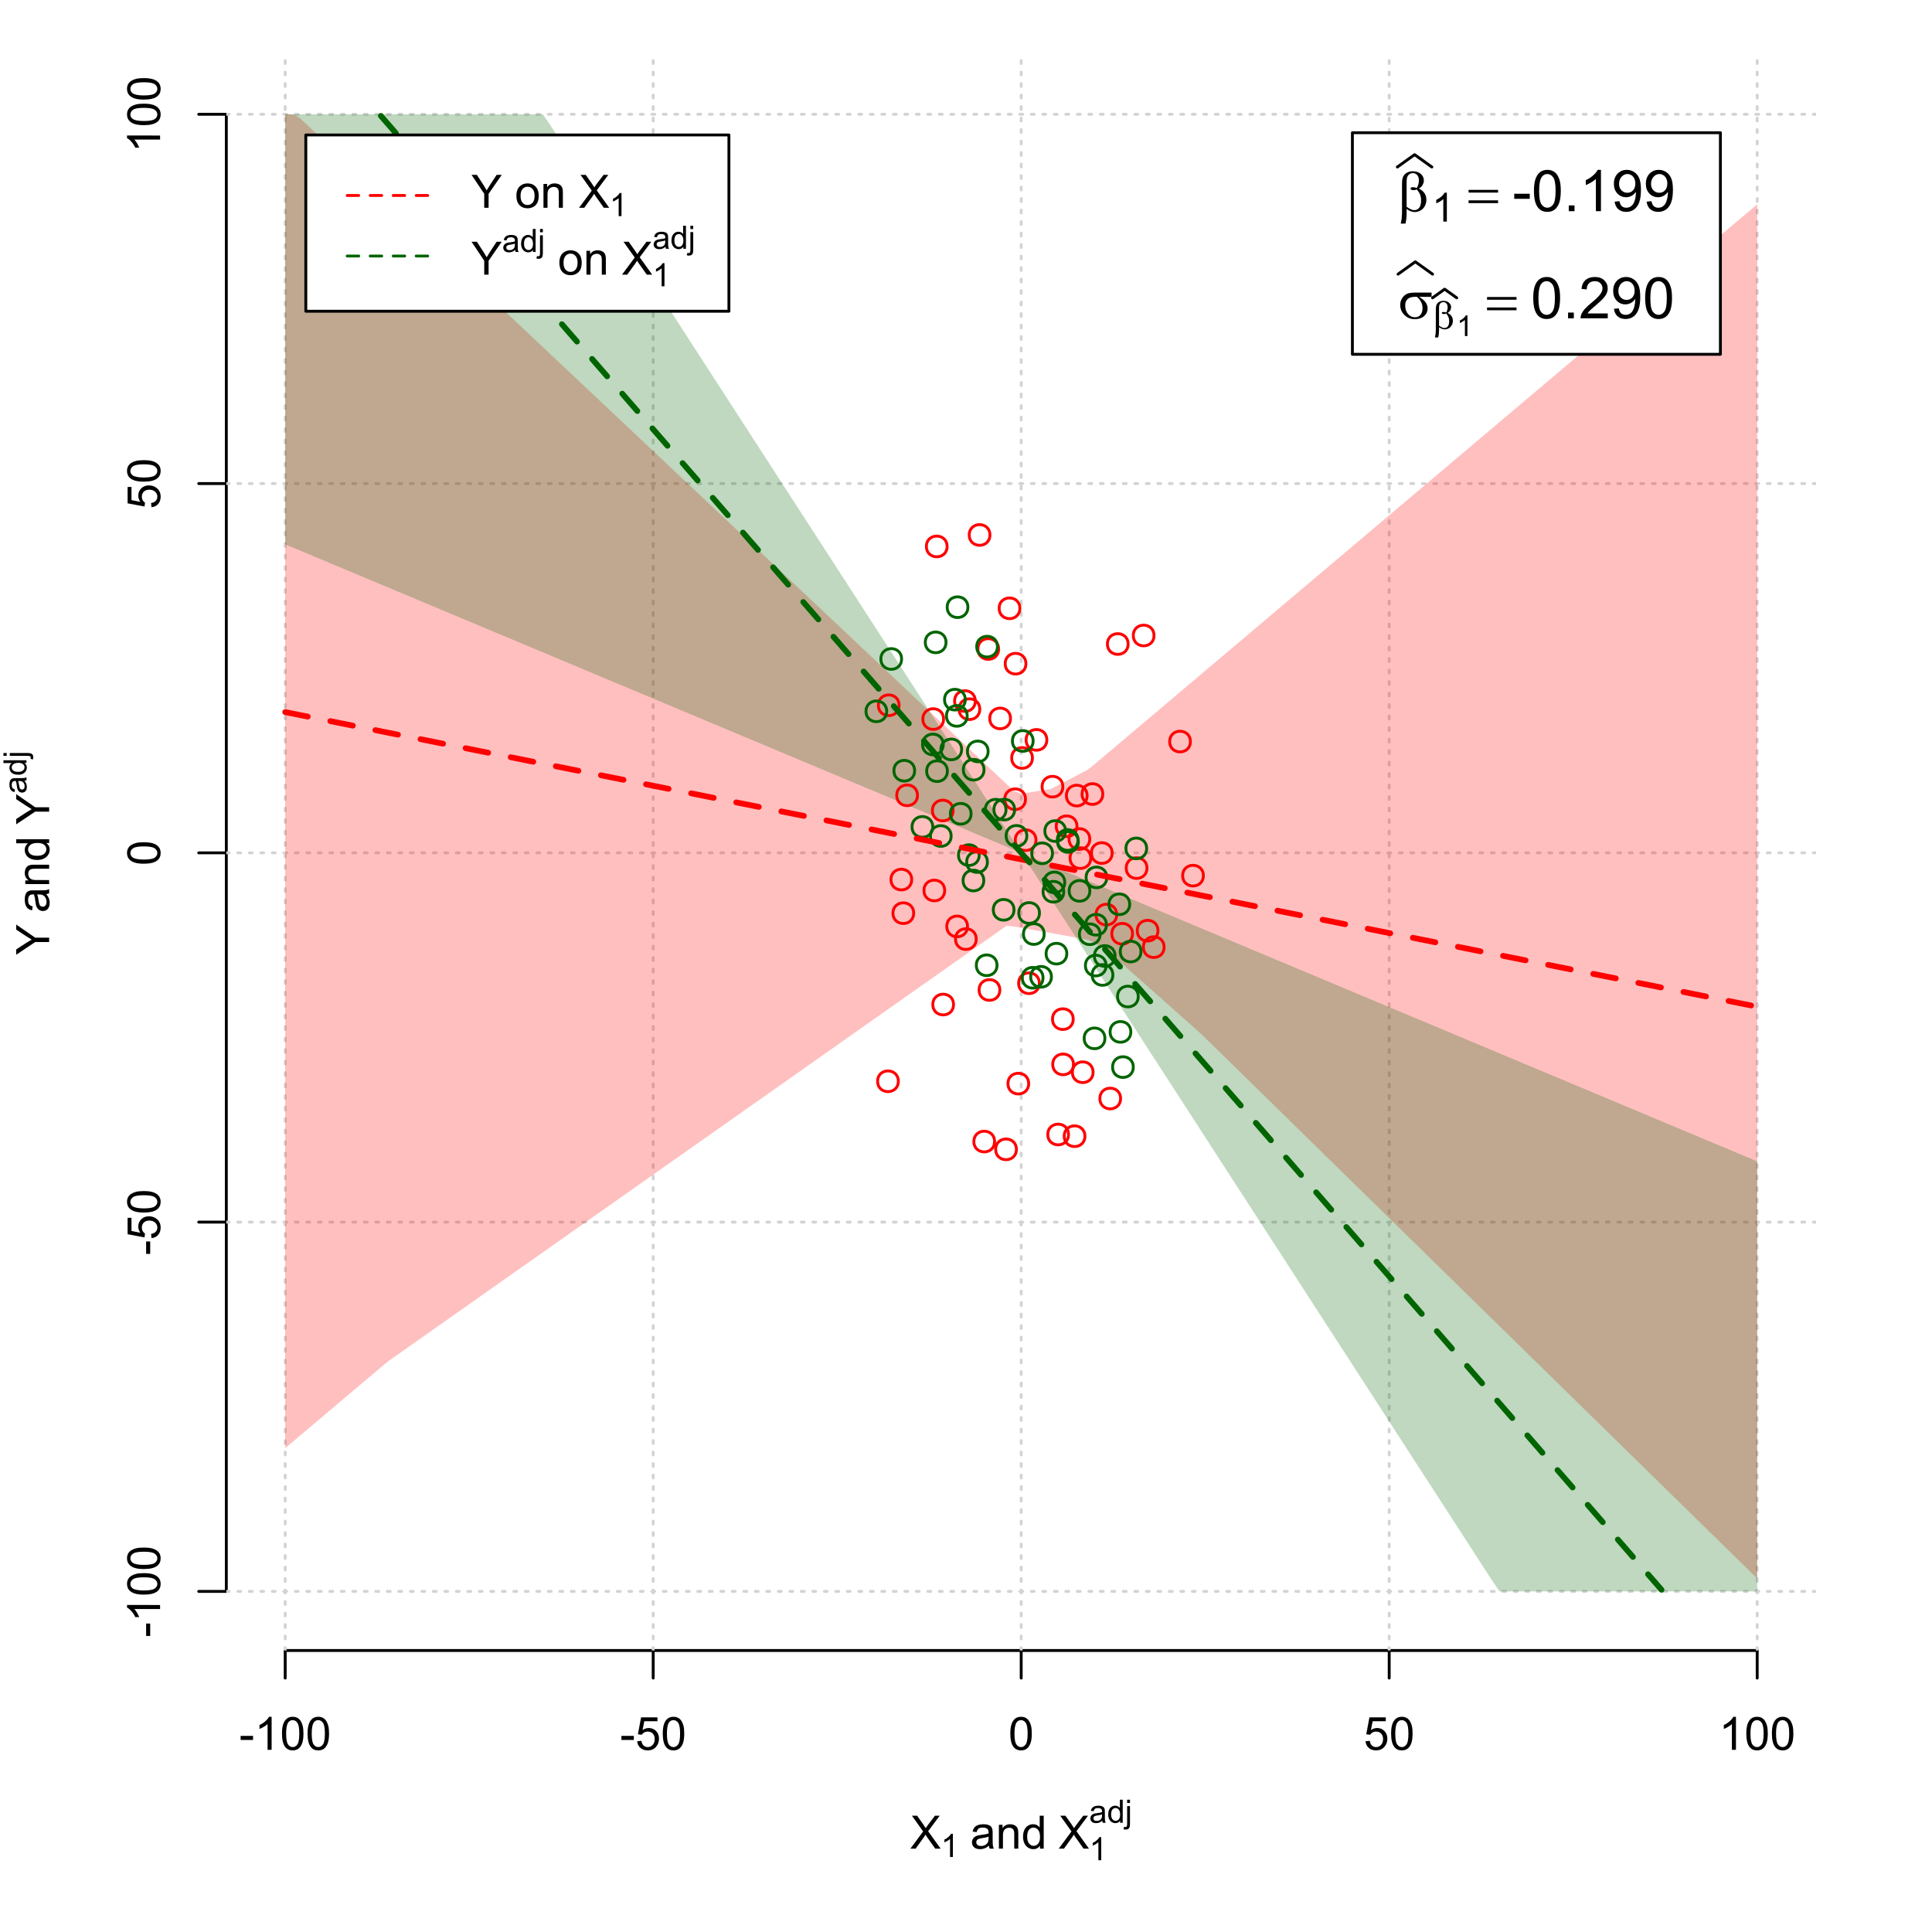 <?xml version="1.0" encoding="UTF-8"?>
<svg xmlns="http://www.w3.org/2000/svg" xmlns:xlink="http://www.w3.org/1999/xlink" width="504pt" height="504pt" viewBox="0 0 504 504" version="1.1">
<defs>
<g>
<symbol overflow="visible" id="glyph0-0">
<path style="stroke:none;" d="M 1.5 0 L 1.5 -7.5 L 7.5 -7.5 L 7.5 0 Z M 1.688 -0.188 L 7.312 -0.188 L 7.312 -7.312 L 1.688 -7.312 Z M 1.688 -0.188 "/>
</symbol>
<symbol overflow="visible" id="glyph0-1">
<path style="stroke:none;" d="M 0.055 0 L 3.375 -4.477 L 0.445 -8.59 L 1.797 -8.59 L 3.359 -6.387 C 3.68 -5.93 3.91 -5.578 4.047 -5.332 C 4.238 -5.645 4.465 -5.969 4.727 -6.312 L 6.457 -8.59 L 7.695 -8.59 L 4.676 -4.539 L 7.93 0 L 6.523 0 L 4.359 -3.062 C 4.238 -3.238 4.113 -3.43 3.984 -3.641 C 3.789 -3.324 3.652 -3.109 3.574 -2.992 L 1.418 0 Z M 0.055 0 "/>
</symbol>
<symbol overflow="visible" id="glyph0-2">
<path style="stroke:none;" d="M 4.852 -0.766 C 4.461 -0.434 4.082 -0.199 3.723 -0.062 C 3.355 0.074 2.969 0.141 2.562 0.141 C 1.875 0.141 1.352 -0.023 0.984 -0.359 C 0.617 -0.688 0.434 -1.117 0.434 -1.641 C 0.434 -1.945 0.5 -2.223 0.641 -2.473 C 0.777 -2.723 0.961 -2.926 1.188 -3.082 C 1.41 -3.234 1.664 -3.348 1.945 -3.43 C 2.152 -3.477 2.465 -3.531 2.883 -3.586 C 3.734 -3.688 4.359 -3.809 4.766 -3.949 C 4.766 -4.09 4.77 -4.18 4.77 -4.227 C 4.77 -4.648 4.668 -4.953 4.469 -5.133 C 4.199 -5.371 3.801 -5.488 3.27 -5.492 C 2.77 -5.488 2.402 -5.402 2.168 -5.23 C 1.934 -5.055 1.758 -4.746 1.648 -4.305 L 0.617 -4.445 C 0.707 -4.887 0.863 -5.242 1.078 -5.516 C 1.289 -5.781 1.598 -5.992 2.008 -6.141 C 2.41 -6.289 2.883 -6.363 3.422 -6.363 C 3.953 -6.363 4.383 -6.301 4.715 -6.176 C 5.047 -6.051 5.293 -5.891 5.449 -5.703 C 5.605 -5.512 5.715 -5.273 5.777 -4.984 C 5.809 -4.805 5.824 -4.48 5.828 -4.016 L 5.828 -2.609 C 5.824 -1.625 5.848 -1.004 5.895 -0.746 C 5.941 -0.484 6.031 -0.238 6.164 0 L 5.062 0 C 4.953 -0.219 4.883 -0.473 4.852 -0.766 Z M 4.766 -3.125 C 4.375 -2.965 3.801 -2.832 3.039 -2.727 C 2.605 -2.66 2.301 -2.59 2.121 -2.516 C 1.941 -2.434 1.801 -2.32 1.703 -2.172 C 1.605 -2.02 1.559 -1.852 1.559 -1.672 C 1.559 -1.387 1.664 -1.152 1.875 -0.969 C 2.086 -0.777 2.398 -0.684 2.812 -0.688 C 3.219 -0.684 3.578 -0.773 3.895 -0.953 C 4.211 -1.129 4.445 -1.371 4.594 -1.68 C 4.707 -1.918 4.762 -2.27 4.766 -2.734 Z M 4.766 -3.125 "/>
</symbol>
<symbol overflow="visible" id="glyph0-3">
<path style="stroke:none;" d="M 0.789 0 L 0.789 -6.223 L 1.742 -6.223 L 1.742 -5.336 C 2.195 -6.02 2.855 -6.363 3.719 -6.363 C 4.09 -6.363 4.434 -6.293 4.754 -6.16 C 5.066 -6.023 5.305 -5.848 5.461 -5.633 C 5.617 -5.41 5.727 -5.152 5.789 -4.852 C 5.828 -4.656 5.848 -4.312 5.848 -3.828 L 5.848 0 L 4.793 0 L 4.793 -3.785 C 4.793 -4.215 4.75 -4.535 4.668 -4.75 C 4.586 -4.961 4.441 -5.129 4.234 -5.258 C 4.023 -5.383 3.777 -5.449 3.5 -5.449 C 3.047 -5.449 2.66 -5.305 2.332 -5.02 C 2.004 -4.734 1.84 -4.195 1.844 -3.398 L 1.844 0 Z M 0.789 0 "/>
</symbol>
<symbol overflow="visible" id="glyph0-4">
<path style="stroke:none;" d="M 4.828 0 L 4.828 -0.785 C 4.43 -0.168 3.848 0.141 3.086 0.141 C 2.59 0.141 2.133 0.004 1.719 -0.27 C 1.297 -0.543 0.977 -0.922 0.75 -1.414 C 0.523 -1.898 0.41 -2.465 0.41 -3.105 C 0.41 -3.727 0.512 -4.289 0.719 -4.797 C 0.926 -5.301 1.238 -5.688 1.652 -5.957 C 2.066 -6.227 2.527 -6.363 3.039 -6.363 C 3.41 -6.363 3.746 -6.281 4.043 -6.125 C 4.336 -5.965 4.574 -5.762 4.758 -5.508 L 4.758 -8.59 L 5.805 -8.59 L 5.805 0 Z M 1.492 -3.105 C 1.488 -2.309 1.656 -1.711 1.996 -1.316 C 2.328 -0.922 2.727 -0.727 3.188 -0.727 C 3.648 -0.727 4.039 -0.914 4.359 -1.293 C 4.68 -1.668 4.84 -2.242 4.844 -3.016 C 4.84 -3.867 4.676 -4.492 4.352 -4.895 C 4.02 -5.289 3.617 -5.488 3.141 -5.492 C 2.672 -5.488 2.277 -5.297 1.965 -4.918 C 1.645 -4.531 1.488 -3.93 1.492 -3.105 Z M 1.492 -3.105 "/>
</symbol>
<symbol overflow="visible" id="glyph0-5">
<path style="stroke:none;" d="M 0.383 -2.578 L 0.383 -3.641 L 3.621 -3.641 L 3.621 -2.578 Z M 0.383 -2.578 "/>
</symbol>
<symbol overflow="visible" id="glyph0-6">
<path style="stroke:none;" d="M 4.469 0 L 3.414 0 L 3.414 -6.719 C 3.16 -6.477 2.828 -6.234 2.414 -5.996 C 2 -5.75 1.629 -5.57 1.305 -5.449 L 1.305 -6.469 C 1.895 -6.742 2.41 -7.078 2.852 -7.477 C 3.293 -7.871 3.605 -8.254 3.789 -8.625 L 4.469 -8.625 Z M 4.469 0 "/>
</symbol>
<symbol overflow="visible" id="glyph0-7">
<path style="stroke:none;" d="M 0.5 -4.234 C 0.496 -5.246 0.602 -6.062 0.812 -6.688 C 1.02 -7.305 1.328 -7.785 1.742 -8.121 C 2.148 -8.457 2.668 -8.625 3.297 -8.625 C 3.758 -8.625 4.164 -8.531 4.512 -8.348 C 4.855 -8.16 5.141 -7.891 5.371 -7.543 C 5.594 -7.191 5.773 -6.766 5.906 -6.266 C 6.035 -5.762 6.098 -5.086 6.102 -4.234 C 6.098 -3.227 5.996 -2.414 5.789 -1.797 C 5.578 -1.176 5.266 -0.695 4.859 -0.359 C 4.445 -0.02 3.926 0.145 3.297 0.148 C 2.465 0.145 1.816 -0.148 1.348 -0.742 C 0.781 -1.457 0.496 -2.621 0.5 -4.234 Z M 1.582 -4.234 C 1.582 -2.824 1.746 -1.887 2.074 -1.418 C 2.402 -0.949 2.809 -0.715 3.297 -0.719 C 3.777 -0.715 4.184 -0.949 4.52 -1.422 C 4.848 -1.887 5.016 -2.824 5.016 -4.234 C 5.016 -5.648 4.848 -6.59 4.52 -7.055 C 4.184 -7.516 3.773 -7.746 3.289 -7.75 C 2.801 -7.746 2.414 -7.543 2.125 -7.137 C 1.762 -6.613 1.582 -5.645 1.582 -4.234 Z M 1.582 -4.234 "/>
</symbol>
<symbol overflow="visible" id="glyph0-8">
<path style="stroke:none;" d="M 0.5 -2.25 L 1.605 -2.344 C 1.684 -1.805 1.871 -1.398 2.176 -1.125 C 2.473 -0.852 2.836 -0.715 3.258 -0.719 C 3.766 -0.715 4.195 -0.906 4.547 -1.293 C 4.898 -1.672 5.074 -2.18 5.074 -2.82 C 5.074 -3.414 4.902 -3.891 4.566 -4.242 C 4.227 -4.59 3.785 -4.762 3.242 -4.766 C 2.898 -4.762 2.594 -4.684 2.32 -4.531 C 2.047 -4.375 1.832 -4.176 1.676 -3.93 L 0.688 -4.062 L 1.516 -8.473 L 5.789 -8.473 L 5.789 -7.465 L 2.359 -7.465 L 1.898 -5.156 C 2.414 -5.516 2.953 -5.695 3.523 -5.695 C 4.27 -5.695 4.902 -5.434 5.422 -4.914 C 5.934 -4.395 6.191 -3.727 6.195 -2.914 C 6.191 -2.133 5.965 -1.461 5.516 -0.898 C 4.961 -0.199 4.211 0.145 3.258 0.148 C 2.477 0.145 1.836 -0.07 1.344 -0.508 C 0.844 -0.941 0.562 -1.523 0.5 -2.25 Z M 0.5 -2.25 "/>
</symbol>
<symbol overflow="visible" id="glyph0-9">
<path style="stroke:none;" d="M 3.344 0 L 3.344 -3.641 L 0.035 -8.59 L 1.418 -8.59 L 3.109 -6 C 3.418 -5.516 3.711 -5.031 3.984 -4.547 C 4.242 -4.992 4.555 -5.496 4.922 -6.062 L 6.586 -8.59 L 7.91 -8.59 L 4.484 -3.641 L 4.484 0 Z M 3.344 0 "/>
</symbol>
<symbol overflow="visible" id="glyph0-10">
<path style="stroke:none;" d=""/>
</symbol>
<symbol overflow="visible" id="glyph0-11">
<path style="stroke:none;" d="M 0.398 -3.109 C 0.398 -4.262 0.719 -5.117 1.359 -5.672 C 1.895 -6.133 2.547 -6.363 3.316 -6.363 C 4.172 -6.363 4.871 -6.082 5.414 -5.52 C 5.953 -4.957 6.223 -4.184 6.227 -3.199 C 6.223 -2.398 6.102 -1.766 5.867 -1.309 C 5.625 -0.848 5.277 -0.492 4.82 -0.238 C 4.359 0.016 3.859 0.141 3.316 0.141 C 2.441 0.141 1.734 -0.137 1.203 -0.695 C 0.664 -1.254 0.398 -2.059 0.398 -3.109 Z M 1.484 -3.109 C 1.48 -2.309 1.656 -1.711 2.004 -1.32 C 2.348 -0.922 2.785 -0.727 3.316 -0.727 C 3.84 -0.727 4.273 -0.926 4.621 -1.324 C 4.969 -1.723 5.145 -2.328 5.145 -3.148 C 5.145 -3.914 4.969 -4.496 4.617 -4.895 C 4.266 -5.289 3.832 -5.488 3.316 -5.492 C 2.785 -5.488 2.348 -5.293 2.004 -4.898 C 1.656 -4.5 1.48 -3.902 1.484 -3.109 Z M 1.484 -3.109 "/>
</symbol>
<symbol overflow="visible" id="glyph1-0">
<path style="stroke:none;" d="M 1.051 0 L 1.051 -5.25 L 5.25 -5.25 L 5.25 0 Z M 1.18 -0.133 L 5.117 -0.133 L 5.117 -5.117 L 1.18 -5.117 Z M 1.18 -0.133 "/>
</symbol>
<symbol overflow="visible" id="glyph1-1">
<path style="stroke:none;" d="M 3.129 0 L 2.391 0 L 2.391 -4.703 C 2.211 -4.531 1.977 -4.363 1.691 -4.195 C 1.398 -4.023 1.141 -3.895 0.914 -3.812 L 0.914 -4.527 C 1.328 -4.719 1.688 -4.953 1.996 -5.234 C 2.305 -5.508 2.523 -5.777 2.652 -6.039 L 3.129 -6.039 Z M 3.129 0 "/>
</symbol>
<symbol overflow="visible" id="glyph1-2">
<path style="stroke:none;" d="M 3.395 -0.539 C 3.117 -0.305 2.855 -0.137 2.605 -0.043 C 2.352 0.051 2.082 0.094 1.793 0.098 C 1.312 0.094 0.941 -0.02 0.688 -0.25 C 0.43 -0.48 0.305 -0.781 0.305 -1.148 C 0.305 -1.359 0.352 -1.551 0.449 -1.73 C 0.543 -1.902 0.668 -2.047 0.828 -2.156 C 0.984 -2.262 1.164 -2.34 1.363 -2.398 C 1.504 -2.434 1.723 -2.473 2.02 -2.512 C 2.609 -2.578 3.047 -2.664 3.336 -2.766 C 3.336 -2.867 3.34 -2.93 3.34 -2.957 C 3.34 -3.258 3.27 -3.469 3.129 -3.594 C 2.941 -3.758 2.66 -3.844 2.289 -3.844 C 1.941 -3.844 1.684 -3.781 1.52 -3.66 C 1.348 -3.535 1.227 -3.32 1.152 -3.016 L 0.43 -3.113 C 0.492 -3.418 0.602 -3.668 0.754 -3.863 C 0.902 -4.051 1.121 -4.199 1.406 -4.301 C 1.688 -4.402 2.016 -4.453 2.395 -4.453 C 2.766 -4.453 3.066 -4.406 3.301 -4.32 C 3.527 -4.23 3.699 -4.121 3.812 -3.992 C 3.918 -3.855 3.996 -3.691 4.043 -3.492 C 4.066 -3.363 4.078 -3.133 4.082 -2.809 L 4.082 -1.824 C 4.078 -1.137 4.094 -0.703 4.129 -0.523 C 4.156 -0.336 4.219 -0.164 4.316 0 L 3.543 0 C 3.465 -0.152 3.414 -0.332 3.395 -0.539 Z M 3.336 -2.188 C 3.062 -2.074 2.66 -1.98 2.129 -1.906 C 1.82 -1.859 1.605 -1.812 1.484 -1.758 C 1.355 -1.703 1.258 -1.621 1.191 -1.52 C 1.121 -1.41 1.09 -1.293 1.09 -1.168 C 1.09 -0.969 1.164 -0.805 1.312 -0.676 C 1.461 -0.543 1.68 -0.48 1.969 -0.48 C 2.25 -0.48 2.5 -0.539 2.727 -0.664 C 2.945 -0.785 3.109 -0.957 3.215 -1.176 C 3.293 -1.34 3.332 -1.586 3.336 -1.914 Z M 3.336 -2.188 "/>
</symbol>
<symbol overflow="visible" id="glyph1-3">
<path style="stroke:none;" d="M 3.379 0 L 3.379 -0.551 C 3.102 -0.121 2.695 0.094 2.16 0.098 C 1.812 0.094 1.492 0 1.203 -0.188 C 0.906 -0.379 0.68 -0.645 0.523 -0.988 C 0.359 -1.328 0.281 -1.723 0.285 -2.172 C 0.281 -2.605 0.355 -3 0.504 -3.355 C 0.648 -3.707 0.863 -3.977 1.156 -4.168 C 1.441 -4.355 1.766 -4.453 2.129 -4.453 C 2.387 -4.453 2.621 -4.395 2.828 -4.285 C 3.031 -4.172 3.199 -4.031 3.332 -3.855 L 3.332 -6.012 L 4.066 -6.012 L 4.066 0 Z M 1.047 -2.172 C 1.043 -1.613 1.16 -1.195 1.398 -0.922 C 1.629 -0.641 1.906 -0.504 2.23 -0.508 C 2.551 -0.504 2.824 -0.637 3.051 -0.902 C 3.273 -1.168 3.387 -1.57 3.391 -2.113 C 3.387 -2.707 3.273 -3.145 3.047 -3.426 C 2.816 -3.703 2.531 -3.844 2.199 -3.844 C 1.867 -3.844 1.594 -3.707 1.375 -3.441 C 1.152 -3.168 1.043 -2.746 1.047 -2.172 Z M 1.047 -2.172 "/>
</symbol>
<symbol overflow="visible" id="glyph1-4">
<path style="stroke:none;" d="M 0.551 -5.156 L 0.551 -6.012 L 1.289 -6.012 L 1.289 -5.156 Z M -0.387 1.691 L -0.246 1.062 C -0.098 1.098 0.016 1.117 0.102 1.121 C 0.25 1.117 0.363 1.066 0.438 0.969 C 0.512 0.867 0.551 0.621 0.551 0.223 L 0.551 -4.355 L 1.289 -4.355 L 1.289 0.238 C 1.289 0.773 1.219 1.148 1.078 1.359 C 0.898 1.633 0.602 1.77 0.191 1.77 C -0.008 1.77 -0.199 1.742 -0.387 1.691 Z M -0.387 1.691 "/>
</symbol>
<symbol overflow="visible" id="glyph2-0">
<path style="stroke:none;" d="M 0.602 0 L 0.602 -7.5 L 6.602 -7.5 L 6.602 0 Z M 0.789 -0.188 L 6.414 -0.188 L 6.414 -7.312 L 0.789 -7.312 Z M 0.789 -0.188 "/>
</symbol>
<symbol overflow="visible" id="glyph2-1">
<path style="stroke:none;" d=""/>
</symbol>
<symbol overflow="visible" id="glyph3-0">
<path style="stroke:none;" d="M 0 -1.5 L -7.5 -1.5 L -7.5 -7.5 L 0 -7.5 Z M -0.188 -1.688 L -0.188 -7.312 L -7.312 -7.312 L -7.312 -1.688 Z M -0.188 -1.688 "/>
</symbol>
<symbol overflow="visible" id="glyph3-1">
<path style="stroke:none;" d="M 0 -3.344 L -3.641 -3.348 L -8.59 -0.035 L -8.59 -1.418 L -6 -3.113 C -5.516 -3.422 -5.031 -3.715 -4.547 -3.984 C -4.992 -4.242 -5.496 -4.555 -6.062 -4.922 L -8.59 -6.586 L -8.59 -7.91 L -3.637 -4.484 L 0 -4.484 Z M 0 -3.344 "/>
</symbol>
<symbol overflow="visible" id="glyph3-2">
<path style="stroke:none;" d="M -0.766 -4.852 C -0.434 -4.461 -0.199 -4.082 -0.062 -3.723 C 0.074 -3.355 0.141 -2.969 0.141 -2.562 C 0.141 -1.875 -0.023 -1.352 -0.359 -0.984 C -0.688 -0.617 -1.117 -0.434 -1.641 -0.434 C -1.945 -0.434 -2.223 -0.5 -2.473 -0.641 C -2.723 -0.777 -2.926 -0.961 -3.082 -1.188 C -3.234 -1.41 -3.348 -1.664 -3.43 -1.945 C -3.477 -2.152 -3.531 -2.465 -3.586 -2.883 C -3.688 -3.734 -3.809 -4.359 -3.949 -4.766 C -4.09 -4.766 -4.18 -4.77 -4.227 -4.77 C -4.648 -4.77 -4.953 -4.668 -5.133 -4.469 C -5.371 -4.199 -5.488 -3.801 -5.492 -3.27 C -5.488 -2.773 -5.402 -2.406 -5.23 -2.172 C -5.055 -1.934 -4.746 -1.758 -4.305 -1.648 L -4.445 -0.617 C -4.887 -0.707 -5.242 -0.863 -5.516 -1.078 C -5.781 -1.293 -5.992 -1.602 -6.141 -2.012 C -6.289 -2.414 -6.363 -2.887 -6.363 -3.422 C -6.363 -3.953 -6.301 -4.383 -6.176 -4.715 C -6.051 -5.047 -5.891 -5.293 -5.703 -5.449 C -5.512 -5.605 -5.273 -5.715 -4.984 -5.777 C -4.805 -5.809 -4.48 -5.824 -4.016 -5.828 L -2.605 -5.828 C -1.625 -5.824 -1.004 -5.848 -0.746 -5.895 C -0.48 -5.941 -0.234 -6.031 0 -6.164 L 0 -5.062 C -0.219 -4.953 -0.473 -4.883 -0.766 -4.852 Z M -3.121 -4.766 C -2.961 -4.375 -2.828 -3.801 -2.727 -3.039 C -2.66 -2.605 -2.59 -2.301 -2.516 -2.121 C -2.434 -1.941 -2.32 -1.801 -2.172 -1.703 C -2.02 -1.605 -1.852 -1.559 -1.672 -1.559 C -1.387 -1.559 -1.152 -1.664 -0.965 -1.875 C -0.773 -2.086 -0.68 -2.398 -0.684 -2.812 C -0.68 -3.219 -0.77 -3.578 -0.949 -3.895 C -1.129 -4.211 -1.371 -4.445 -1.68 -4.594 C -1.918 -4.707 -2.27 -4.762 -2.734 -4.766 Z M -3.121 -4.766 "/>
</symbol>
<symbol overflow="visible" id="glyph3-3">
<path style="stroke:none;" d="M 0 -0.789 L -6.223 -0.793 L -6.223 -1.742 L -5.336 -1.742 C -6.02 -2.195 -6.363 -2.855 -6.363 -3.723 C -6.363 -4.09 -6.293 -4.434 -6.16 -4.754 C -6.023 -5.066 -5.848 -5.305 -5.633 -5.461 C -5.41 -5.617 -5.152 -5.727 -4.852 -5.789 C -4.656 -5.828 -4.312 -5.848 -3.824 -5.848 L 0 -5.848 L 0 -4.793 L -3.785 -4.793 C -4.215 -4.793 -4.535 -4.75 -4.75 -4.668 C -4.961 -4.586 -5.129 -4.441 -5.258 -4.234 C -5.383 -4.023 -5.449 -3.777 -5.449 -3.5 C -5.449 -3.047 -5.305 -2.66 -5.02 -2.336 C -4.734 -2.008 -4.195 -1.844 -3.398 -1.848 L 0 -1.844 Z M 0 -0.789 "/>
</symbol>
<symbol overflow="visible" id="glyph3-4">
<path style="stroke:none;" d="M 0 -4.828 L -0.785 -4.828 C -0.168 -4.43 0.141 -3.848 0.141 -3.086 C 0.141 -2.59 0.004 -2.133 -0.27 -1.719 C -0.543 -1.297 -0.922 -0.977 -1.414 -0.75 C -1.898 -0.523 -2.465 -0.41 -3.105 -0.41 C -3.727 -0.41 -4.289 -0.512 -4.797 -0.719 C -5.301 -0.926 -5.688 -1.238 -5.957 -1.652 C -6.227 -2.066 -6.363 -2.527 -6.363 -3.043 C -6.363 -3.414 -6.281 -3.75 -6.125 -4.043 C -5.965 -4.336 -5.762 -4.574 -5.508 -4.758 L -8.59 -4.758 L -8.59 -5.809 L 0 -5.805 Z M -3.105 -1.496 C -2.309 -1.492 -1.711 -1.66 -1.316 -1.996 C -0.922 -2.328 -0.727 -2.727 -0.727 -3.188 C -0.727 -3.648 -0.914 -4.039 -1.289 -4.359 C -1.664 -4.68 -2.238 -4.84 -3.016 -4.844 C -3.867 -4.84 -4.492 -4.676 -4.895 -4.352 C -5.289 -4.023 -5.488 -3.621 -5.492 -3.141 C -5.488 -2.672 -5.297 -2.277 -4.918 -1.965 C -4.531 -1.648 -3.93 -1.492 -3.105 -1.496 Z M -3.105 -1.496 "/>
</symbol>
<symbol overflow="visible" id="glyph3-5">
<path style="stroke:none;" d="M -2.578 -0.383 L -3.641 -0.383 L -3.641 -3.621 L -2.578 -3.621 Z M -2.578 -0.383 "/>
</symbol>
<symbol overflow="visible" id="glyph3-6">
<path style="stroke:none;" d="M 0 -4.469 L 0 -3.414 L -6.719 -3.418 C -6.477 -3.16 -6.234 -2.828 -5.996 -2.418 C -5.75 -2.004 -5.57 -1.633 -5.449 -1.309 L -6.469 -1.309 C -6.742 -1.895 -7.078 -2.41 -7.477 -2.852 C -7.871 -3.293 -8.254 -3.605 -8.625 -3.793 L -8.625 -4.473 Z M 0 -4.469 "/>
</symbol>
<symbol overflow="visible" id="glyph3-7">
<path style="stroke:none;" d="M -4.234 -0.5 C -5.246 -0.496 -6.062 -0.602 -6.688 -0.812 C -7.305 -1.02 -7.785 -1.328 -8.121 -1.742 C -8.457 -2.152 -8.625 -2.672 -8.625 -3.301 C -8.625 -3.758 -8.531 -4.164 -8.348 -4.512 C -8.16 -4.859 -7.891 -5.145 -7.543 -5.371 C -7.191 -5.594 -6.766 -5.773 -6.266 -5.906 C -5.762 -6.035 -5.086 -6.098 -4.234 -6.102 C -3.223 -6.098 -2.41 -5.996 -1.793 -5.789 C -1.176 -5.578 -0.695 -5.266 -0.359 -4.859 C -0.02 -4.445 0.145 -3.926 0.148 -3.297 C 0.145 -2.465 -0.148 -1.816 -0.742 -1.348 C -1.457 -0.781 -2.621 -0.496 -4.234 -0.5 Z M -4.234 -1.582 C -2.824 -1.582 -1.887 -1.746 -1.418 -2.074 C -0.949 -2.402 -0.715 -2.809 -0.719 -3.297 C -0.715 -3.777 -0.949 -4.184 -1.422 -4.52 C -1.887 -4.848 -2.824 -5.016 -4.234 -5.016 C -5.648 -5.016 -6.59 -4.848 -7.055 -4.52 C -7.516 -4.188 -7.746 -3.777 -7.75 -3.289 C -7.746 -2.801 -7.543 -2.414 -7.137 -2.129 C -6.613 -1.762 -5.645 -1.582 -4.234 -1.582 Z M -4.234 -1.582 "/>
</symbol>
<symbol overflow="visible" id="glyph3-8">
<path style="stroke:none;" d="M -2.25 -0.5 L -2.344 -1.605 C -1.805 -1.684 -1.398 -1.871 -1.125 -2.176 C -0.852 -2.473 -0.715 -2.836 -0.719 -3.258 C -0.715 -3.766 -0.906 -4.195 -1.293 -4.547 C -1.672 -4.898 -2.18 -5.074 -2.816 -5.074 C -3.414 -5.074 -3.891 -4.902 -4.242 -4.566 C -4.59 -4.227 -4.762 -3.785 -4.766 -3.242 C -4.762 -2.898 -4.684 -2.594 -4.531 -2.32 C -4.375 -2.047 -4.176 -1.832 -3.93 -1.676 L -4.062 -0.688 L -8.473 -1.52 L -8.473 -5.789 L -7.465 -5.789 L -7.465 -2.363 L -5.156 -1.898 C -5.516 -2.414 -5.695 -2.953 -5.695 -3.523 C -5.695 -4.27 -5.434 -4.902 -4.914 -5.422 C -4.395 -5.934 -3.727 -6.191 -2.91 -6.195 C -2.133 -6.191 -1.461 -5.965 -0.895 -5.516 C -0.199 -4.961 0.145 -4.211 0.148 -3.258 C 0.145 -2.477 -0.07 -1.836 -0.508 -1.344 C -0.941 -0.848 -1.523 -0.566 -2.25 -0.5 Z M -2.25 -0.5 "/>
</symbol>
<symbol overflow="visible" id="glyph4-0">
<path style="stroke:none;" d="M 0 -0.602 L -7.5 -0.605 L -7.5 -6.605 L 0 -6.602 Z M -0.188 -0.789 L -0.188 -6.414 L -7.312 -6.418 L -7.312 -0.793 Z M -0.188 -0.789 "/>
</symbol>
<symbol overflow="visible" id="glyph4-1">
<path style="stroke:none;" d=""/>
</symbol>
<symbol overflow="visible" id="glyph5-0">
<path style="stroke:none;" d="M 0 -1.051 L -5.25 -1.051 L -5.25 -5.25 L 0 -5.25 Z M -0.133 -1.18 L -0.133 -5.117 L -5.117 -5.117 L -5.117 -1.18 Z M -0.133 -1.18 "/>
</symbol>
<symbol overflow="visible" id="glyph5-1">
<path style="stroke:none;" d="M -0.539 -3.395 C -0.305 -3.117 -0.137 -2.855 -0.043 -2.605 C 0.051 -2.352 0.094 -2.082 0.098 -1.793 C 0.094 -1.312 -0.02 -0.941 -0.25 -0.688 C -0.48 -0.43 -0.781 -0.305 -1.148 -0.305 C -1.359 -0.305 -1.551 -0.352 -1.73 -0.449 C -1.902 -0.543 -2.047 -0.668 -2.156 -0.828 C -2.262 -0.984 -2.34 -1.164 -2.398 -1.363 C -2.434 -1.504 -2.473 -1.723 -2.512 -2.02 C -2.578 -2.609 -2.664 -3.047 -2.766 -3.336 C -2.867 -3.336 -2.93 -3.34 -2.957 -3.34 C -3.258 -3.34 -3.469 -3.27 -3.594 -3.129 C -3.758 -2.941 -3.844 -2.66 -3.844 -2.289 C -3.844 -1.941 -3.781 -1.684 -3.66 -1.52 C -3.535 -1.352 -3.32 -1.23 -3.016 -1.152 L -3.113 -0.43 C -3.418 -0.492 -3.668 -0.602 -3.863 -0.754 C -4.051 -0.902 -4.199 -1.121 -4.301 -1.406 C -4.402 -1.688 -4.453 -2.016 -4.453 -2.395 C -4.453 -2.766 -4.406 -3.066 -4.32 -3.301 C -4.23 -3.527 -4.121 -3.699 -3.992 -3.812 C -3.855 -3.918 -3.691 -3.996 -3.492 -4.043 C -3.363 -4.066 -3.133 -4.078 -2.809 -4.082 L -1.824 -4.082 C -1.137 -4.078 -0.703 -4.094 -0.523 -4.129 C -0.336 -4.156 -0.164 -4.219 0 -4.316 L 0 -3.543 C -0.152 -3.465 -0.332 -3.414 -0.539 -3.395 Z M -2.188 -3.336 C -2.074 -3.062 -1.98 -2.66 -1.906 -2.129 C -1.859 -1.82 -1.812 -1.605 -1.758 -1.484 C -1.703 -1.355 -1.621 -1.258 -1.52 -1.191 C -1.41 -1.121 -1.293 -1.09 -1.168 -1.09 C -0.969 -1.09 -0.805 -1.164 -0.676 -1.312 C -0.543 -1.461 -0.48 -1.68 -0.48 -1.969 C -0.48 -2.25 -0.539 -2.5 -0.664 -2.727 C -0.785 -2.945 -0.957 -3.109 -1.176 -3.215 C -1.34 -3.293 -1.586 -3.332 -1.914 -3.336 Z M -2.188 -3.336 "/>
</symbol>
<symbol overflow="visible" id="glyph5-2">
<path style="stroke:none;" d="M 0 -3.379 L -0.551 -3.379 C -0.121 -3.102 0.094 -2.695 0.098 -2.16 C 0.094 -1.812 0 -1.492 -0.188 -1.203 C -0.379 -0.906 -0.645 -0.684 -0.988 -0.527 C -1.328 -0.367 -1.723 -0.285 -2.172 -0.289 C -2.605 -0.285 -3 -0.359 -3.355 -0.504 C -3.707 -0.648 -3.977 -0.863 -4.168 -1.156 C -4.355 -1.441 -4.453 -1.766 -4.453 -2.129 C -4.453 -2.387 -4.395 -2.621 -4.285 -2.828 C -4.172 -3.031 -4.031 -3.199 -3.855 -3.332 L -6.012 -3.332 L -6.012 -4.066 L 0 -4.066 Z M -2.172 -1.047 C -1.613 -1.043 -1.195 -1.16 -0.922 -1.398 C -0.641 -1.629 -0.504 -1.906 -0.508 -2.23 C -0.504 -2.551 -0.637 -2.824 -0.902 -3.051 C -1.168 -3.273 -1.57 -3.387 -2.113 -3.391 C -2.707 -3.387 -3.145 -3.273 -3.426 -3.047 C -3.703 -2.816 -3.844 -2.531 -3.844 -2.199 C -3.844 -1.867 -3.707 -1.594 -3.441 -1.375 C -3.168 -1.152 -2.746 -1.043 -2.172 -1.047 Z M -2.172 -1.047 "/>
</symbol>
<symbol overflow="visible" id="glyph5-3">
<path style="stroke:none;" d="M -5.156 -0.551 L -6.012 -0.551 L -6.012 -1.289 L -5.156 -1.289 Z M 1.691 0.387 L 1.062 0.246 C 1.098 0.098 1.117 -0.016 1.121 -0.102 C 1.117 -0.25 1.066 -0.363 0.969 -0.438 C 0.867 -0.512 0.621 -0.551 0.223 -0.551 L -4.355 -0.551 L -4.355 -1.289 L 0.238 -1.289 C 0.773 -1.289 1.148 -1.219 1.359 -1.078 C 1.633 -0.898 1.77 -0.602 1.77 -0.191 C 1.77 0.008 1.742 0.199 1.691 0.387 Z M 1.691 0.387 "/>
</symbol>
<symbol overflow="visible" id="glyph6-0">
<path style="stroke:none;" d="M 0.754 0 L 0.754 -9.375 L 8.254 -9.375 L 8.254 0 Z M 0.988 -0.234 L 8.02 -0.234 L 8.02 -9.141 L 0.988 -9.141 Z M 0.988 -0.234 "/>
</symbol>
<symbol overflow="visible" id="glyph6-1">
<path style="stroke:none;" d="M 2.418 -0.57 L 2.418 0.668 C 2.414 1.457 2.316 2.312 2.125 3.238 L 0.887 3.238 C 1.016 2.629 1.094 2.215 1.121 2 C 1.18 1.312 1.211 0.812 1.215 0.5 L 1.215 -6.988 C 1.211 -7.859 1.297 -8.508 1.473 -8.93 C 1.645 -9.352 1.957 -9.703 2.41 -9.988 C 2.859 -10.27 3.402 -10.41 4.035 -10.414 C 4.906 -10.41 5.605 -10.176 6.129 -9.711 C 6.652 -9.238 6.914 -8.684 6.914 -8.043 C 6.914 -7.625 6.805 -7.23 6.594 -6.855 C 6.379 -6.48 6.051 -6.156 5.609 -5.891 C 6.914 -5.262 7.57 -4.289 7.574 -2.973 C 7.57 -2.383 7.434 -1.836 7.164 -1.332 C 6.887 -0.82 6.512 -0.434 6.035 -0.172 C 5.555 0.094 5.059 0.223 4.555 0.227 C 4.227 0.223 3.906 0.168 3.586 0.059 C 3.266 -0.051 2.875 -0.258 2.418 -0.57 Z M 2.418 -1.148 C 2.891 -0.816 3.305 -0.578 3.656 -0.434 C 3.918 -0.324 4.18 -0.27 4.445 -0.27 C 4.938 -0.27 5.352 -0.473 5.688 -0.879 C 6.02 -1.285 6.188 -1.93 6.188 -2.82 C 6.188 -3.375 6.105 -3.863 5.949 -4.281 C 5.785 -4.695 5.508 -5.152 5.113 -5.656 C 4.773 -5.539 4.484 -5.484 4.242 -5.484 C 3.945 -5.484 3.738 -5.527 3.621 -5.617 C 3.5 -5.703 3.438 -5.797 3.441 -5.902 C 3.438 -5.992 3.484 -6.078 3.578 -6.152 C 3.668 -6.223 3.816 -6.258 4.027 -6.262 C 4.262 -6.258 4.625 -6.195 5.113 -6.07 C 5.453 -6.75 5.625 -7.391 5.625 -8 C 5.625 -8.609 5.473 -9.086 5.172 -9.426 C 4.867 -9.758 4.492 -9.926 4.043 -9.93 C 3.477 -9.926 3.035 -9.688 2.727 -9.215 C 2.516 -8.895 2.414 -8.383 2.418 -7.684 Z M 2.418 -1.148 "/>
</symbol>
<symbol overflow="visible" id="glyph6-2">
<path style="stroke:none;" d="M 0.27 -5.559 L 7.961 -5.559 L 7.961 -4.848 L 0.27 -4.848 Z M 0.27 -2.828 L 7.961 -2.828 L 7.961 -2.102 L 0.27 -2.102 Z M 0.27 -2.828 "/>
</symbol>
<symbol overflow="visible" id="glyph6-3">
<path style="stroke:none;" d="M 8.746 -5.602 L 5.465 -5.602 C 6.199 -5.191 6.758 -4.734 7.141 -4.238 C 7.52 -3.738 7.711 -3.164 7.711 -2.512 C 7.711 -1.758 7.406 -1.113 6.801 -0.578 C 6.195 -0.043 5.387 0.223 4.371 0.227 C 3.301 0.223 2.398 -0.137 1.668 -0.863 C 0.934 -1.59 0.566 -2.469 0.57 -3.5 C 0.566 -4.117 0.723 -4.68 1.031 -5.184 C 1.336 -5.688 1.723 -6.066 2.199 -6.324 C 2.668 -6.578 3.391 -6.707 4.367 -6.711 L 8.746 -6.711 Z M 4.914 -5.602 C 4.707 -5.605 4.551 -5.605 4.445 -5.609 C 3.566 -5.605 2.918 -5.41 2.5 -5.023 C 2.074 -4.629 1.863 -4.078 1.867 -3.367 C 1.863 -2.434 2.113 -1.684 2.621 -1.117 C 3.121 -0.551 3.719 -0.27 4.41 -0.27 C 4.984 -0.27 5.457 -0.473 5.828 -0.887 C 6.199 -1.297 6.387 -1.895 6.387 -2.672 C 6.387 -3.797 5.895 -4.773 4.914 -5.602 Z M 4.914 -5.602 "/>
</symbol>
<symbol overflow="visible" id="glyph7-0">
<path style="stroke:none;" d="M 1.312 0 L 1.312 -6.562 L 6.562 -6.562 L 6.562 0 Z M 1.477 -0.164 L 6.398 -0.164 L 6.398 -6.398 L 1.477 -6.398 Z M 1.477 -0.164 "/>
</symbol>
<symbol overflow="visible" id="glyph7-1">
<path style="stroke:none;" d="M 3.91 0 L 2.988 0 L 2.988 -5.879 C 2.766 -5.664 2.473 -5.453 2.113 -5.242 C 1.75 -5.027 1.426 -4.871 1.145 -4.77 L 1.145 -5.66 C 1.656 -5.902 2.109 -6.195 2.496 -6.539 C 2.883 -6.883 3.156 -7.219 3.316 -7.547 L 3.91 -7.547 Z M 3.91 0 "/>
</symbol>
<symbol overflow="visible" id="glyph8-0">
<path style="stroke:none;" d="M 1.875 0 L 1.875 -9.375 L 9.375 -9.375 L 9.375 0 Z M 2.109 -0.234 L 9.141 -0.234 L 9.141 -9.141 L 2.109 -9.141 Z M 2.109 -0.234 "/>
</symbol>
<symbol overflow="visible" id="glyph8-1">
<path style="stroke:none;" d="M 0.477 -3.223 L 0.477 -4.547 L 4.527 -4.547 L 4.527 -3.223 Z M 0.477 -3.223 "/>
</symbol>
<symbol overflow="visible" id="glyph8-2">
<path style="stroke:none;" d="M 0.621 -5.297 C 0.621 -6.562 0.75 -7.582 1.012 -8.359 C 1.273 -9.133 1.664 -9.73 2.18 -10.152 C 2.695 -10.57 3.344 -10.781 4.125 -10.781 C 4.699 -10.781 5.203 -10.664 5.641 -10.434 C 6.074 -10.199 6.434 -9.863 6.715 -9.43 C 6.996 -8.988 7.219 -8.457 7.383 -7.832 C 7.543 -7.203 7.621 -6.359 7.625 -5.297 C 7.621 -4.035 7.492 -3.016 7.234 -2.246 C 6.973 -1.469 6.586 -0.871 6.074 -0.449 C 5.559 -0.027 4.91 0.18 4.125 0.184 C 3.086 0.18 2.27 -0.188 1.684 -0.93 C 0.973 -1.82 0.621 -3.277 0.621 -5.297 Z M 1.977 -5.297 C 1.973 -3.531 2.18 -2.355 2.594 -1.777 C 3.004 -1.191 3.516 -0.902 4.125 -0.902 C 4.727 -0.902 5.234 -1.195 5.648 -1.781 C 6.062 -2.367 6.27 -3.539 6.27 -5.297 C 6.27 -7.062 6.062 -8.234 5.648 -8.816 C 5.234 -9.398 4.719 -9.691 4.109 -9.691 C 3.5 -9.691 3.02 -9.434 2.66 -8.922 C 2.203 -8.262 1.973 -7.055 1.977 -5.297 Z M 1.977 -5.297 "/>
</symbol>
<symbol overflow="visible" id="glyph8-3">
<path style="stroke:none;" d="M 1.363 0 L 1.363 -1.5 L 2.863 -1.5 L 2.863 0 Z M 1.363 0 "/>
</symbol>
<symbol overflow="visible" id="glyph8-4">
<path style="stroke:none;" d="M 5.59 0 L 4.27 0 L 4.27 -8.402 C 3.949 -8.098 3.531 -7.793 3.02 -7.492 C 2.504 -7.188 2.043 -6.961 1.633 -6.812 L 1.633 -8.086 C 2.367 -8.43 3.012 -8.848 3.566 -9.344 C 4.117 -9.836 4.508 -10.316 4.738 -10.781 L 5.59 -10.781 Z M 5.59 0 "/>
</symbol>
<symbol overflow="visible" id="glyph8-5">
<path style="stroke:none;" d="M 0.82 -2.484 L 2.086 -2.602 C 2.195 -2.004 2.398 -1.57 2.703 -1.305 C 3 -1.035 3.391 -0.902 3.867 -0.902 C 4.273 -0.902 4.629 -0.992 4.934 -1.18 C 5.238 -1.359 5.488 -1.609 5.684 -1.922 C 5.879 -2.23 6.039 -2.648 6.172 -3.176 C 6.301 -3.703 6.367 -4.238 6.371 -4.789 C 6.367 -4.844 6.367 -4.934 6.363 -5.055 C 6.098 -4.629 5.738 -4.289 5.285 -4.031 C 4.828 -3.77 4.332 -3.637 3.801 -3.641 C 2.91 -3.637 2.156 -3.961 1.543 -4.605 C 0.926 -5.25 0.621 -6.098 0.621 -7.156 C 0.621 -8.242 0.941 -9.121 1.582 -9.785 C 2.223 -10.449 3.027 -10.781 4 -10.781 C 4.695 -10.781 5.332 -10.59 5.914 -10.215 C 6.488 -9.836 6.93 -9.301 7.23 -8.609 C 7.531 -7.91 7.68 -6.906 7.684 -5.59 C 7.68 -4.215 7.531 -3.121 7.234 -2.309 C 6.934 -1.496 6.492 -0.875 5.906 -0.453 C 5.316 -0.027 4.625 0.18 3.836 0.184 C 2.996 0.18 2.309 -0.051 1.777 -0.516 C 1.242 -0.98 0.926 -1.637 0.82 -2.484 Z M 6.219 -7.223 C 6.215 -7.977 6.016 -8.578 5.613 -9.023 C 5.207 -9.469 4.723 -9.691 4.16 -9.691 C 3.574 -9.691 3.062 -9.449 2.629 -8.973 C 2.191 -8.488 1.973 -7.871 1.977 -7.113 C 1.973 -6.426 2.18 -5.867 2.594 -5.445 C 3.004 -5.016 3.516 -4.805 4.125 -4.805 C 4.734 -4.805 5.234 -5.016 5.629 -5.445 C 6.02 -5.867 6.215 -6.461 6.219 -7.223 Z M 6.219 -7.223 "/>
</symbol>
<symbol overflow="visible" id="glyph8-6">
<path style="stroke:none;" d="M 7.551 -1.266 L 7.551 0 L 0.453 0 C 0.438 -0.316 0.492 -0.621 0.609 -0.914 C 0.789 -1.398 1.078 -1.875 1.477 -2.344 C 1.875 -2.812 2.449 -3.352 3.199 -3.969 C 4.367 -4.922 5.156 -5.68 5.566 -6.242 C 5.973 -6.797 6.176 -7.328 6.18 -7.828 C 6.176 -8.352 5.988 -8.793 5.621 -9.152 C 5.246 -9.512 4.762 -9.691 4.16 -9.691 C 3.523 -9.691 3.016 -9.5 2.637 -9.117 C 2.254 -8.734 2.059 -8.207 2.059 -7.535 L 0.703 -7.676 C 0.797 -8.684 1.145 -9.453 1.75 -9.984 C 2.355 -10.516 3.168 -10.781 4.188 -10.781 C 5.215 -10.781 6.031 -10.492 6.633 -9.922 C 7.234 -9.348 7.535 -8.641 7.535 -7.801 C 7.535 -7.367 7.445 -6.945 7.27 -6.531 C 7.094 -6.113 6.801 -5.676 6.395 -5.223 C 5.984 -4.762 5.309 -4.133 4.367 -3.332 C 3.57 -2.664 3.062 -2.215 2.84 -1.98 C 2.613 -1.742 2.43 -1.504 2.285 -1.266 Z M 7.551 -1.266 "/>
</symbol>
<symbol overflow="visible" id="glyph9-0">
<path style="stroke:none;" d="M 0.527 0 L 0.527 -6.562 L 5.777 -6.562 L 5.777 0 Z M 0.691 -0.164 L 5.613 -0.164 L 5.613 -6.398 L 0.691 -6.398 Z M 0.691 -0.164 "/>
</symbol>
<symbol overflow="visible" id="glyph9-1">
<path style="stroke:none;" d="M 1.691 -0.398 L 1.691 0.465 C 1.688 1.016 1.621 1.617 1.488 2.266 L 0.621 2.266 C 0.711 1.84 0.766 1.551 0.785 1.398 C 0.828 0.918 0.848 0.566 0.852 0.348 L 0.852 -4.891 C 0.848 -5.5 0.91 -5.953 1.031 -6.25 C 1.152 -6.543 1.371 -6.789 1.688 -6.992 C 2.004 -7.188 2.383 -7.289 2.824 -7.289 C 3.434 -7.289 3.922 -7.125 4.289 -6.797 C 4.656 -6.469 4.84 -6.078 4.84 -5.629 C 4.84 -5.336 4.766 -5.059 4.617 -4.801 C 4.469 -4.535 4.238 -4.309 3.926 -4.121 C 4.84 -3.68 5.297 -3 5.301 -2.082 C 5.297 -1.668 5.199 -1.285 5.012 -0.93 C 4.816 -0.574 4.555 -0.305 4.223 -0.117 C 3.887 0.066 3.543 0.156 3.188 0.16 C 2.957 0.156 2.73 0.117 2.508 0.039 C 2.281 -0.039 2.008 -0.184 1.691 -0.398 Z M 1.691 -0.805 C 2.02 -0.57 2.309 -0.402 2.559 -0.301 C 2.742 -0.223 2.926 -0.188 3.113 -0.191 C 3.453 -0.188 3.742 -0.328 3.98 -0.617 C 4.211 -0.898 4.328 -1.352 4.332 -1.973 C 4.328 -2.359 4.273 -2.699 4.164 -2.996 C 4.051 -3.285 3.855 -3.605 3.578 -3.957 C 3.34 -3.875 3.137 -3.836 2.969 -3.84 C 2.762 -3.836 2.617 -3.867 2.535 -3.93 C 2.449 -3.988 2.406 -4.055 2.41 -4.133 C 2.406 -4.195 2.441 -4.254 2.508 -4.305 C 2.57 -4.355 2.672 -4.383 2.82 -4.383 C 2.984 -4.383 3.238 -4.336 3.578 -4.25 C 3.816 -4.719 3.938 -5.168 3.938 -5.598 C 3.938 -6.027 3.828 -6.363 3.617 -6.598 C 3.402 -6.832 3.141 -6.949 2.828 -6.953 C 2.43 -6.949 2.121 -6.781 1.906 -6.449 C 1.758 -6.227 1.688 -5.871 1.691 -5.379 Z M 1.691 -0.805 "/>
</symbol>
<symbol overflow="visible" id="glyph10-0">
<path style="stroke:none;" d="M 0.938 0 L 0.938 -4.688 L 4.688 -4.688 L 4.688 0 Z M 1.055 -0.117 L 4.57 -0.117 L 4.57 -4.57 L 1.055 -4.57 Z M 1.055 -0.117 "/>
</symbol>
<symbol overflow="visible" id="glyph10-1">
<path style="stroke:none;" d="M 2.793 0 L 2.137 0 L 2.137 -4.199 C 1.977 -4.047 1.77 -3.895 1.512 -3.746 C 1.254 -3.59 1.02 -3.477 0.816 -3.406 L 0.816 -4.043 C 1.184 -4.215 1.508 -4.422 1.781 -4.672 C 2.055 -4.914 2.25 -5.156 2.371 -5.391 L 2.793 -5.391 Z M 2.793 0 "/>
</symbol>
</g>
<clipPath id="clip1">
  <path d="M 74 14.398 L 75 14.398 L 75 430.559 L 74 430.559 Z M 74 14.398 "/>
</clipPath>
<clipPath id="clip2">
  <path d="M 170 14.398 L 171 14.398 L 171 430.559 L 170 430.559 Z M 170 14.398 "/>
</clipPath>
<clipPath id="clip3">
  <path d="M 266 14.398 L 267 14.398 L 267 430.559 L 266 430.559 Z M 266 14.398 "/>
</clipPath>
<clipPath id="clip4">
  <path d="M 362 14.398 L 363 14.398 L 363 430.559 L 362 430.559 Z M 362 14.398 "/>
</clipPath>
<clipPath id="clip5">
  <path d="M 458 14.398 L 459 14.398 L 459 430.559 L 458 430.559 Z M 458 14.398 "/>
</clipPath>
<clipPath id="clip6">
  <path d="M 59.039 414 L 473.758 414 L 473.758 416 L 59.039 416 Z M 59.039 414 "/>
</clipPath>
<clipPath id="clip7">
  <path d="M 59.039 318 L 473.758 318 L 473.758 320 L 59.039 320 Z M 59.039 318 "/>
</clipPath>
<clipPath id="clip8">
  <path d="M 59.039 222 L 473.758 222 L 473.758 223 L 59.039 223 Z M 59.039 222 "/>
</clipPath>
<clipPath id="clip9">
  <path d="M 59.039 125 L 473.758 125 L 473.758 127 L 59.039 127 Z M 59.039 125 "/>
</clipPath>
<clipPath id="clip10">
  <path d="M 59.039 29 L 473.758 29 L 473.758 31 L 59.039 31 Z M 59.039 29 "/>
</clipPath>
</defs>
<g id="surface441">
<rect x="0" y="0" width="504" height="504" style="fill:rgb(100%,100%,100%);fill-opacity:1;stroke:none;"/>
<g style="fill:rgb(0%,0%,0%);fill-opacity:1;">
  <use xlink:href="#glyph0-1" x="237.445" y="482.25"/>
</g>
<g style="fill:rgb(0%,0%,0%);fill-opacity:1;">
  <use xlink:href="#glyph1-1" x="245.449" y="484.426"/>
</g>
<g style="fill:rgb(0%,0%,0%);fill-opacity:1;">
  <use xlink:href="#glyph2-1" x="250.121" y="482.25"/>
</g>
<g style="fill:rgb(0%,0%,0%);fill-opacity:1;">
  <use xlink:href="#glyph0-2" x="253.121" y="482.25"/>
</g>
<g style="fill:rgb(0%,0%,0%);fill-opacity:1;">
  <use xlink:href="#glyph0-3" x="259.793" y="482.25"/>
</g>
<g style="fill:rgb(0%,0%,0%);fill-opacity:1;">
  <use xlink:href="#glyph0-4" x="266.469" y="482.25"/>
</g>
<g style="fill:rgb(0%,0%,0%);fill-opacity:1;">
  <use xlink:href="#glyph2-1" x="273.141" y="482.25"/>
</g>
<g style="fill:rgb(0%,0%,0%);fill-opacity:1;">
  <use xlink:href="#glyph0-1" x="276.141" y="482.25"/>
</g>
<g style="fill:rgb(0%,0%,0%);fill-opacity:1;">
  <use xlink:href="#glyph1-1" x="284.145" y="485.281"/>
</g>
<g style="fill:rgb(0%,0%,0%);fill-opacity:1;">
  <use xlink:href="#glyph1-2" x="284.145" y="475.504"/>
</g>
<g style="fill:rgb(0%,0%,0%);fill-opacity:1;">
  <use xlink:href="#glyph1-3" x="288.816" y="475.504"/>
</g>
<g style="fill:rgb(0%,0%,0%);fill-opacity:1;">
  <use xlink:href="#glyph1-4" x="293.488" y="475.504"/>
</g>
<g style="fill:rgb(0%,0%,0%);fill-opacity:1;">
  <use xlink:href="#glyph3-1" x="12.82" y="249.098"/>
</g>
<g style="fill:rgb(0%,0%,0%);fill-opacity:1;">
  <use xlink:href="#glyph4-1" x="12.82" y="241.094"/>
</g>
<g style="fill:rgb(0%,0%,0%);fill-opacity:1;">
  <use xlink:href="#glyph3-2" x="12.82" y="238.094"/>
</g>
<g style="fill:rgb(0%,0%,0%);fill-opacity:1;">
  <use xlink:href="#glyph3-3" x="12.82" y="231.422"/>
</g>
<g style="fill:rgb(0%,0%,0%);fill-opacity:1;">
  <use xlink:href="#glyph3-4" x="12.82" y="224.746"/>
</g>
<g style="fill:rgb(0%,0%,0%);fill-opacity:1;">
  <use xlink:href="#glyph4-1" x="12.82" y="218.074"/>
</g>
<g style="fill:rgb(0%,0%,0%);fill-opacity:1;">
  <use xlink:href="#glyph3-1" x="12.82" y="215.074"/>
</g>
<g style="fill:rgb(0%,0%,0%);fill-opacity:1;">
  <use xlink:href="#glyph5-1" x="6.906" y="207.07"/>
</g>
<g style="fill:rgb(0%,0%,0%);fill-opacity:1;">
  <use xlink:href="#glyph5-2" x="6.906" y="202.398"/>
</g>
<g style="fill:rgb(0%,0%,0%);fill-opacity:1;">
  <use xlink:href="#glyph5-3" x="6.906" y="197.727"/>
</g>
<path style="fill:none;stroke-width:0.75;stroke-linecap:round;stroke-linejoin:round;stroke:rgb(0%,0%,0%);stroke-opacity:1;stroke-miterlimit:10;" d="M 74.398 430.559 L 458.398 430.559 "/>
<path style="fill:none;stroke-width:0.75;stroke-linecap:round;stroke-linejoin:round;stroke:rgb(0%,0%,0%);stroke-opacity:1;stroke-miterlimit:10;" d="M 74.398 430.559 L 74.398 437.762 "/>
<path style="fill:none;stroke-width:0.75;stroke-linecap:round;stroke-linejoin:round;stroke:rgb(0%,0%,0%);stroke-opacity:1;stroke-miterlimit:10;" d="M 170.398 430.559 L 170.398 437.762 "/>
<path style="fill:none;stroke-width:0.75;stroke-linecap:round;stroke-linejoin:round;stroke:rgb(0%,0%,0%);stroke-opacity:1;stroke-miterlimit:10;" d="M 266.398 430.559 L 266.398 437.762 "/>
<path style="fill:none;stroke-width:0.75;stroke-linecap:round;stroke-linejoin:round;stroke:rgb(0%,0%,0%);stroke-opacity:1;stroke-miterlimit:10;" d="M 362.398 430.559 L 362.398 437.762 "/>
<path style="fill:none;stroke-width:0.75;stroke-linecap:round;stroke-linejoin:round;stroke:rgb(0%,0%,0%);stroke-opacity:1;stroke-miterlimit:10;" d="M 458.398 430.559 L 458.398 437.762 "/>
<g style="fill:rgb(0%,0%,0%);fill-opacity:1;">
  <use xlink:href="#glyph0-5" x="62.391" y="456.48"/>
  <use xlink:href="#glyph0-6" x="66.387" y="456.48"/>
  <use xlink:href="#glyph0-7" x="73.061" y="456.48"/>
  <use xlink:href="#glyph0-7" x="79.734" y="456.48"/>
</g>
<g style="fill:rgb(0%,0%,0%);fill-opacity:1;">
  <use xlink:href="#glyph0-5" x="161.727" y="456.48"/>
  <use xlink:href="#glyph0-8" x="165.723" y="456.48"/>
  <use xlink:href="#glyph0-7" x="172.396" y="456.48"/>
</g>
<g style="fill:rgb(0%,0%,0%);fill-opacity:1;">
  <use xlink:href="#glyph0-7" x="263.062" y="456.48"/>
</g>
<g style="fill:rgb(0%,0%,0%);fill-opacity:1;">
  <use xlink:href="#glyph0-8" x="355.727" y="456.48"/>
  <use xlink:href="#glyph0-7" x="362.4" y="456.48"/>
</g>
<g style="fill:rgb(0%,0%,0%);fill-opacity:1;">
  <use xlink:href="#glyph0-6" x="448.387" y="456.48"/>
  <use xlink:href="#glyph0-7" x="455.061" y="456.48"/>
  <use xlink:href="#glyph0-7" x="461.734" y="456.48"/>
</g>
<path style="fill:none;stroke-width:0.75;stroke-linecap:round;stroke-linejoin:round;stroke:rgb(0%,0%,0%);stroke-opacity:1;stroke-miterlimit:10;" d="M 59.039 415.148 L 59.039 29.812 "/>
<path style="fill:none;stroke-width:0.75;stroke-linecap:round;stroke-linejoin:round;stroke:rgb(0%,0%,0%);stroke-opacity:1;stroke-miterlimit:10;" d="M 59.039 415.148 L 51.84 415.148 "/>
<path style="fill:none;stroke-width:0.75;stroke-linecap:round;stroke-linejoin:round;stroke:rgb(0%,0%,0%);stroke-opacity:1;stroke-miterlimit:10;" d="M 59.039 318.812 L 51.84 318.812 "/>
<path style="fill:none;stroke-width:0.75;stroke-linecap:round;stroke-linejoin:round;stroke:rgb(0%,0%,0%);stroke-opacity:1;stroke-miterlimit:10;" d="M 59.039 222.48 L 51.84 222.48 "/>
<path style="fill:none;stroke-width:0.75;stroke-linecap:round;stroke-linejoin:round;stroke:rgb(0%,0%,0%);stroke-opacity:1;stroke-miterlimit:10;" d="M 59.039 126.148 L 51.84 126.148 "/>
<path style="fill:none;stroke-width:0.75;stroke-linecap:round;stroke-linejoin:round;stroke:rgb(0%,0%,0%);stroke-opacity:1;stroke-miterlimit:10;" d="M 59.039 29.812 L 51.84 29.812 "/>
<g style="fill:rgb(0%,0%,0%);fill-opacity:1;">
  <use xlink:href="#glyph3-5" x="41.762" y="427.156"/>
  <use xlink:href="#glyph3-6" x="41.762" y="423.16"/>
  <use xlink:href="#glyph3-7" x="41.762" y="416.486"/>
  <use xlink:href="#glyph3-7" x="41.762" y="409.812"/>
</g>
<g style="fill:rgb(0%,0%,0%);fill-opacity:1;">
  <use xlink:href="#glyph3-5" x="41.762" y="327.484"/>
  <use xlink:href="#glyph3-8" x="41.762" y="323.488"/>
  <use xlink:href="#glyph3-7" x="41.762" y="316.814"/>
</g>
<g style="fill:rgb(0%,0%,0%);fill-opacity:1;">
  <use xlink:href="#glyph3-7" x="41.762" y="225.816"/>
</g>
<g style="fill:rgb(0%,0%,0%);fill-opacity:1;">
  <use xlink:href="#glyph3-8" x="41.762" y="132.82"/>
  <use xlink:href="#glyph3-7" x="41.762" y="126.146"/>
</g>
<g style="fill:rgb(0%,0%,0%);fill-opacity:1;">
  <use xlink:href="#glyph3-6" x="41.762" y="39.824"/>
  <use xlink:href="#glyph3-7" x="41.762" y="33.15"/>
  <use xlink:href="#glyph3-7" x="41.762" y="26.477"/>
</g>
<g clip-path="url(#clip1)" clip-rule="nonzero">
<path style="fill:none;stroke-width:0.75;stroke-linecap:round;stroke-linejoin:round;stroke:rgb(82.745%,82.745%,82.745%);stroke-opacity:1;stroke-dasharray:0.75,2.25;stroke-miterlimit:10;" d="M 74.398 430.559 L 74.398 14.398 "/>
</g>
<g clip-path="url(#clip2)" clip-rule="nonzero">
<path style="fill:none;stroke-width:0.75;stroke-linecap:round;stroke-linejoin:round;stroke:rgb(82.745%,82.745%,82.745%);stroke-opacity:1;stroke-dasharray:0.75,2.25;stroke-miterlimit:10;" d="M 170.398 430.559 L 170.398 14.398 "/>
</g>
<g clip-path="url(#clip3)" clip-rule="nonzero">
<path style="fill:none;stroke-width:0.75;stroke-linecap:round;stroke-linejoin:round;stroke:rgb(82.745%,82.745%,82.745%);stroke-opacity:1;stroke-dasharray:0.75,2.25;stroke-miterlimit:10;" d="M 266.398 430.559 L 266.398 14.398 "/>
</g>
<g clip-path="url(#clip4)" clip-rule="nonzero">
<path style="fill:none;stroke-width:0.75;stroke-linecap:round;stroke-linejoin:round;stroke:rgb(82.745%,82.745%,82.745%);stroke-opacity:1;stroke-dasharray:0.75,2.25;stroke-miterlimit:10;" d="M 362.398 430.559 L 362.398 14.398 "/>
</g>
<g clip-path="url(#clip5)" clip-rule="nonzero">
<path style="fill:none;stroke-width:0.75;stroke-linecap:round;stroke-linejoin:round;stroke:rgb(82.745%,82.745%,82.745%);stroke-opacity:1;stroke-dasharray:0.75,2.25;stroke-miterlimit:10;" d="M 458.398 430.559 L 458.398 14.398 "/>
</g>
<g clip-path="url(#clip6)" clip-rule="nonzero">
<path style="fill:none;stroke-width:0.75;stroke-linecap:round;stroke-linejoin:round;stroke:rgb(82.745%,82.745%,82.745%);stroke-opacity:1;stroke-dasharray:0.75,2.25;stroke-miterlimit:10;" d="M 59.039 415.148 L 473.762 415.148 "/>
</g>
<g clip-path="url(#clip7)" clip-rule="nonzero">
<path style="fill:none;stroke-width:0.75;stroke-linecap:round;stroke-linejoin:round;stroke:rgb(82.745%,82.745%,82.745%);stroke-opacity:1;stroke-dasharray:0.75,2.25;stroke-miterlimit:10;" d="M 59.039 318.812 L 473.762 318.812 "/>
</g>
<g clip-path="url(#clip8)" clip-rule="nonzero">
<path style="fill:none;stroke-width:0.75;stroke-linecap:round;stroke-linejoin:round;stroke:rgb(82.745%,82.745%,82.745%);stroke-opacity:1;stroke-dasharray:0.75,2.25;stroke-miterlimit:10;" d="M 59.039 222.48 L 473.762 222.48 "/>
</g>
<g clip-path="url(#clip9)" clip-rule="nonzero">
<path style="fill:none;stroke-width:0.75;stroke-linecap:round;stroke-linejoin:round;stroke:rgb(82.745%,82.745%,82.745%);stroke-opacity:1;stroke-dasharray:0.75,2.25;stroke-miterlimit:10;" d="M 59.039 126.148 L 473.762 126.148 "/>
</g>
<g clip-path="url(#clip10)" clip-rule="nonzero">
<path style="fill:none;stroke-width:0.75;stroke-linecap:round;stroke-linejoin:round;stroke:rgb(82.745%,82.745%,82.745%);stroke-opacity:1;stroke-dasharray:0.75,2.25;stroke-miterlimit:10;" d="M 59.039 29.812 L 473.762 29.812 "/>
</g>
<path style=" stroke:none;fill-rule:nonzero;fill:rgb(100%,0%,0%);fill-opacity:0.251;" d="M 74.398 29.812 L 76.32 29.812 L 78.238 30.816 L 80.16 32.625 L 82.078 34.438 L 85.922 38.055 L 87.84 39.863 L 89.762 41.672 L 91.68 43.484 L 93.602 45.293 L 95.52 47.102 L 97.441 48.91 L 99.359 50.719 L 101.281 52.531 L 103.199 54.34 L 105.121 56.148 L 107.039 57.957 L 108.961 59.766 L 110.879 61.578 L 112.801 63.387 L 114.719 65.195 L 116.641 67.004 L 118.559 68.816 L 120.48 70.625 L 122.398 72.434 L 124.32 74.242 L 126.238 76.051 L 128.16 77.863 L 130.078 79.672 L 133.922 83.289 L 135.84 85.098 L 137.762 86.91 L 139.68 88.719 L 141.602 90.527 L 143.52 92.336 L 145.441 94.145 L 147.359 95.957 L 149.281 97.766 L 151.199 99.574 L 153.121 101.383 L 155.039 103.191 L 156.961 105.004 L 158.879 106.812 L 160.801 108.621 L 162.719 110.43 L 164.641 112.238 L 166.559 114.051 L 168.48 115.859 L 170.398 117.668 L 172.32 119.477 L 174.238 121.285 L 176.16 123.098 L 178.078 124.906 L 181.922 128.523 L 183.84 130.336 L 185.762 132.145 L 187.68 133.953 L 189.602 135.762 L 191.52 137.57 L 193.441 139.383 L 195.359 141.191 L 197.281 143 L 199.199 144.809 L 201.121 146.617 L 203.039 148.43 L 204.961 150.238 L 206.879 152.047 L 208.801 153.855 L 210.719 155.664 L 212.641 157.477 L 214.559 159.285 L 216.48 161.094 L 218.398 162.902 L 220.32 164.711 L 222.238 166.523 L 224.16 168.332 L 226.078 170.141 L 229.922 173.758 L 231.84 175.57 L 233.762 177.379 L 235.68 179.188 L 237.602 180.996 L 239.52 182.805 L 241.441 184.617 L 243.359 186.426 L 245.281 188.234 L 247.199 190.043 L 249.121 191.855 L 251.039 193.664 L 252.961 195.473 L 254.879 197.281 L 256.801 199.09 L 258.719 200.902 L 260.641 202.711 L 262.559 204.52 L 264.48 206.328 L 266.398 207.047 L 268.32 206.746 L 270.238 206.445 L 272.16 206.145 L 274.078 205.848 L 276 204.852 L 277.922 203.852 L 279.84 202.852 L 281.762 201.848 L 283.68 200.848 L 285.602 199.316 L 287.52 197.695 L 289.441 196.07 L 291.359 194.449 L 293.281 192.828 L 295.199 191.203 L 297.121 189.582 L 299.039 187.961 L 300.961 186.336 L 302.879 184.715 L 304.801 183.094 L 306.719 181.469 L 308.641 179.848 L 310.559 178.227 L 312.48 176.602 L 314.398 174.98 L 316.32 173.359 L 318.238 171.734 L 320.16 170.113 L 322.078 168.492 L 324 166.867 L 325.922 165.246 L 327.84 163.625 L 329.762 162 L 331.68 160.379 L 333.602 158.758 L 335.52 157.133 L 337.441 155.512 L 339.359 153.891 L 341.281 152.266 L 343.199 150.645 L 345.121 149.023 L 347.039 147.398 L 348.961 145.777 L 350.879 144.156 L 352.801 142.531 L 354.719 140.91 L 356.641 139.289 L 358.559 137.664 L 360.48 136.043 L 362.398 134.422 L 364.32 132.797 L 366.238 131.176 L 368.16 129.555 L 370.078 127.93 L 373.922 124.688 L 375.84 123.062 L 377.762 121.441 L 379.68 119.82 L 381.602 118.195 L 383.52 116.574 L 385.441 114.953 L 387.359 113.328 L 389.281 111.707 L 391.199 110.086 L 393.121 108.461 L 395.039 106.84 L 396.961 105.219 L 398.879 103.594 L 400.801 101.973 L 402.719 100.352 L 404.641 98.727 L 406.559 97.105 L 408.48 95.484 L 410.398 93.859 L 412.32 92.238 L 414.238 90.617 L 416.16 88.992 L 418.078 87.371 L 420 85.75 L 421.922 84.125 L 423.84 82.504 L 425.762 80.883 L 427.68 79.258 L 429.602 77.637 L 431.52 76.016 L 433.441 74.391 L 435.359 72.77 L 437.281 71.148 L 439.199 69.523 L 441.121 67.902 L 443.039 66.281 L 444.961 64.656 L 446.879 63.035 L 448.801 61.414 L 450.719 59.789 L 452.641 58.168 L 454.559 56.547 L 456.48 54.922 L 458.398 53.301 L 458.398 29.812 L 458.398 415.148 L 458.398 411.777 L 456.48 409.895 L 454.559 408.016 L 452.641 406.137 L 450.719 404.254 L 448.801 402.375 L 446.879 400.492 L 444.961 398.613 L 443.039 396.734 L 441.121 394.852 L 439.199 392.973 L 437.281 391.09 L 435.359 389.211 L 433.441 387.332 L 431.52 385.449 L 429.602 383.57 L 427.68 381.691 L 425.762 379.809 L 423.84 377.93 L 421.922 376.047 L 418.078 372.289 L 416.16 370.406 L 414.238 368.527 L 412.32 366.645 L 410.398 364.766 L 408.48 362.887 L 406.559 361.004 L 404.641 359.125 L 402.719 357.242 L 400.801 355.363 L 398.879 353.484 L 396.961 351.602 L 395.039 349.723 L 393.121 347.844 L 391.199 345.961 L 389.281 344.082 L 387.359 342.199 L 385.441 340.32 L 383.52 338.441 L 381.602 336.559 L 379.68 334.68 L 377.762 332.797 L 375.84 330.918 L 373.922 329.039 L 372 327.156 L 370.078 325.277 L 368.16 323.395 L 366.238 321.516 L 364.32 319.637 L 362.398 317.754 L 360.48 315.875 L 358.559 313.992 L 356.641 312.113 L 354.719 310.234 L 352.801 308.352 L 350.879 306.473 L 348.961 304.594 L 347.039 302.711 L 345.121 300.832 L 343.199 298.949 L 341.281 297.07 L 339.359 295.191 L 337.441 293.309 L 335.52 291.43 L 333.602 289.547 L 331.68 287.668 L 329.762 285.789 L 327.84 283.906 L 325.922 282.027 L 324 280.145 L 322.078 278.266 L 320.16 276.387 L 318.238 274.504 L 316.32 272.625 L 314.398 270.742 L 312.48 268.945 L 310.559 267.238 L 308.641 265.535 L 306.719 263.828 L 304.801 262.125 L 302.879 260.418 L 300.961 258.715 L 299.039 257.012 L 297.121 255.305 L 295.199 253.602 L 293.281 251.895 L 291.359 250.191 L 289.441 248.484 L 287.52 247.203 L 285.602 246.039 L 283.68 245.102 L 281.762 244.762 L 279.84 244.422 L 277.922 244.078 L 274.078 243.398 L 272.16 243.059 L 270.238 242.719 L 268.32 242.375 L 266.398 242.035 L 264.48 241.695 L 262.559 241.52 L 260.641 242.871 L 258.719 244.227 L 256.801 245.578 L 254.879 246.93 L 252.961 248.281 L 251.039 249.633 L 249.121 250.984 L 247.199 252.336 L 245.281 253.691 L 243.359 255.043 L 241.441 256.395 L 239.52 257.746 L 237.602 259.098 L 235.68 260.449 L 233.762 261.801 L 231.84 263.156 L 229.922 264.508 L 226.078 267.211 L 224.16 268.562 L 222.238 269.914 L 220.32 271.266 L 218.398 272.621 L 216.48 273.973 L 214.559 275.324 L 212.641 276.676 L 210.719 278.027 L 208.801 279.379 L 206.879 280.73 L 204.961 282.086 L 203.039 283.438 L 201.121 284.789 L 199.199 286.141 L 197.281 287.492 L 195.359 288.844 L 193.441 290.195 L 191.52 291.551 L 189.602 292.902 L 187.68 294.254 L 185.762 295.605 L 183.84 296.957 L 181.922 298.309 L 180 299.66 L 178.078 301.016 L 176.16 302.367 L 174.238 303.719 L 172.32 305.07 L 170.398 306.422 L 168.48 307.773 L 166.559 309.125 L 164.641 310.48 L 162.719 311.832 L 160.801 313.184 L 158.879 314.535 L 156.961 315.887 L 155.039 317.238 L 153.121 318.59 L 151.199 319.945 L 149.281 321.297 L 147.359 322.648 L 145.441 324 L 143.52 325.352 L 141.602 326.703 L 139.68 328.055 L 137.762 329.41 L 135.84 330.762 L 133.922 332.113 L 130.078 334.816 L 128.16 336.168 L 126.238 337.52 L 124.32 338.875 L 122.398 340.227 L 120.48 341.578 L 118.559 342.93 L 116.641 344.281 L 114.719 345.633 L 112.801 346.984 L 110.879 348.34 L 108.961 349.691 L 107.039 351.043 L 105.121 352.395 L 103.199 353.746 L 101.281 355.098 L 99.359 356.691 L 97.441 358.312 L 95.52 359.934 L 93.602 361.559 L 91.68 363.18 L 89.762 364.801 L 87.84 366.426 L 85.922 368.047 L 84 369.668 L 82.078 371.293 L 80.16 372.914 L 78.238 374.535 L 76.32 376.16 L 74.398 377.781 L 74.398 415.148 Z M 74.398 29.812 "/>
<path style=" stroke:none;fill-rule:nonzero;fill:rgb(0%,39.216%,0%);fill-opacity:0.251;" d="M 74.398 29.812 L 141.602 29.812 L 143.52 32.605 L 145.441 35.57 L 147.359 38.539 L 149.281 41.504 L 151.199 44.473 L 153.121 47.438 L 155.039 50.406 L 156.961 53.371 L 158.879 56.34 L 160.801 59.305 L 162.719 62.273 L 164.641 65.238 L 166.559 68.207 L 168.48 71.172 L 170.398 74.141 L 172.32 77.105 L 174.238 80.074 L 176.16 83.039 L 178.078 86.008 L 180 88.973 L 181.922 91.941 L 183.84 94.906 L 185.762 97.875 L 187.68 100.84 L 189.602 103.809 L 191.52 106.773 L 193.441 109.742 L 195.359 112.707 L 197.281 115.676 L 199.199 118.641 L 201.121 121.609 L 203.039 124.574 L 204.961 127.543 L 206.879 130.508 L 208.801 133.477 L 210.719 136.441 L 212.641 139.41 L 214.559 142.375 L 216.48 145.344 L 218.398 148.309 L 220.32 151.277 L 222.238 154.242 L 224.16 157.211 L 226.078 160.176 L 228 163.145 L 229.922 166.109 L 231.84 169.078 L 233.762 172.043 L 235.68 175.012 L 237.602 177.977 L 239.52 180.945 L 241.441 183.91 L 243.359 186.879 L 245.281 189.844 L 247.199 192.812 L 249.121 195.777 L 251.039 198.746 L 252.961 201.711 L 254.879 204.68 L 256.801 207.645 L 258.719 210.613 L 260.641 213.578 L 262.559 216.547 L 264.48 219.512 L 266.398 222.48 L 268.32 223.285 L 270.238 224.09 L 272.16 224.895 L 274.078 225.699 L 277.922 227.309 L 279.84 228.113 L 281.762 228.918 L 283.68 229.723 L 285.602 230.527 L 287.52 231.332 L 289.441 232.137 L 291.359 232.941 L 293.281 233.746 L 295.199 234.555 L 297.121 235.359 L 299.039 236.164 L 300.961 236.969 L 302.879 237.773 L 304.801 238.578 L 306.719 239.383 L 308.641 240.188 L 310.559 240.992 L 312.48 241.797 L 314.398 242.602 L 316.32 243.406 L 318.238 244.211 L 320.16 245.016 L 322.078 245.82 L 325.922 247.43 L 327.84 248.234 L 329.762 249.039 L 331.68 249.844 L 333.602 250.648 L 335.52 251.453 L 337.441 252.258 L 339.359 253.062 L 341.281 253.871 L 343.199 254.676 L 345.121 255.48 L 347.039 256.285 L 348.961 257.09 L 350.879 257.895 L 352.801 258.699 L 354.719 259.504 L 356.641 260.309 L 358.559 261.113 L 360.48 261.918 L 362.398 262.723 L 364.32 263.527 L 366.238 264.332 L 368.16 265.137 L 370.078 265.941 L 373.922 267.551 L 375.84 268.355 L 377.762 269.16 L 379.68 269.965 L 381.602 270.77 L 383.52 271.574 L 385.441 272.383 L 387.359 273.188 L 389.281 273.992 L 391.199 274.797 L 393.121 275.602 L 395.039 276.406 L 396.961 277.211 L 398.879 278.016 L 400.801 278.82 L 402.719 279.625 L 404.641 280.43 L 406.559 281.234 L 408.48 282.039 L 410.398 282.844 L 412.32 283.648 L 414.238 284.453 L 416.16 285.258 L 418.078 286.062 L 421.922 287.672 L 423.84 288.477 L 425.762 289.281 L 427.68 290.086 L 429.602 290.891 L 431.52 291.699 L 433.441 292.504 L 435.359 293.309 L 437.281 294.113 L 439.199 294.918 L 441.121 295.723 L 443.039 296.527 L 444.961 297.332 L 446.879 298.137 L 448.801 298.941 L 450.719 299.746 L 452.641 300.551 L 454.559 301.355 L 456.48 302.16 L 458.398 302.965 L 458.398 415.148 L 391.199 415.148 L 389.281 412.355 L 387.359 409.391 L 385.441 406.422 L 383.52 403.457 L 381.602 400.488 L 379.68 397.523 L 377.762 394.555 L 375.84 391.59 L 373.922 388.621 L 372 385.656 L 370.078 382.688 L 368.16 379.723 L 366.238 376.754 L 364.32 373.789 L 362.398 370.82 L 360.48 367.855 L 358.559 364.887 L 356.641 361.922 L 354.719 358.953 L 352.801 355.988 L 350.879 353.02 L 348.961 350.055 L 347.039 347.086 L 345.121 344.121 L 343.199 341.152 L 341.281 338.188 L 339.359 335.219 L 337.441 332.254 L 335.52 329.285 L 333.602 326.32 L 331.68 323.352 L 329.762 320.387 L 327.84 317.418 L 325.922 314.453 L 324 311.484 L 322.078 308.52 L 320.16 305.551 L 318.238 302.586 L 316.32 299.617 L 314.398 296.652 L 312.48 293.684 L 310.559 290.719 L 308.641 287.75 L 306.719 284.781 L 304.801 281.816 L 302.879 278.848 L 300.961 275.883 L 299.039 272.914 L 297.121 269.949 L 295.199 266.98 L 293.281 264.016 L 291.359 261.047 L 289.441 258.082 L 287.52 255.113 L 285.602 252.148 L 283.68 249.18 L 281.762 246.215 L 279.84 243.246 L 277.922 240.281 L 276 237.312 L 274.078 234.348 L 272.16 231.379 L 270.238 228.414 L 268.32 225.445 L 266.398 222.48 L 264.48 221.676 L 262.559 220.871 L 260.641 220.066 L 258.719 219.262 L 256.801 218.457 L 254.879 217.652 L 252.961 216.848 L 251.039 216.043 L 249.121 215.234 L 247.199 214.43 L 245.281 213.625 L 243.359 212.82 L 241.441 212.016 L 239.52 211.211 L 237.602 210.406 L 235.68 209.602 L 233.762 208.797 L 231.84 207.992 L 229.922 207.188 L 226.078 205.578 L 224.16 204.773 L 222.238 203.969 L 220.32 203.164 L 218.398 202.359 L 216.48 201.555 L 214.559 200.75 L 212.641 199.945 L 210.719 199.141 L 208.801 198.336 L 206.879 197.531 L 204.961 196.727 L 203.039 195.918 L 201.121 195.113 L 199.199 194.309 L 197.281 193.504 L 195.359 192.699 L 193.441 191.895 L 191.52 191.09 L 189.602 190.285 L 187.68 189.48 L 185.762 188.676 L 183.84 187.871 L 181.922 187.066 L 178.078 185.457 L 176.16 184.652 L 174.238 183.848 L 172.32 183.043 L 170.398 182.238 L 168.48 181.434 L 166.559 180.629 L 164.641 179.824 L 162.719 179.02 L 160.801 178.215 L 158.879 177.41 L 156.961 176.602 L 155.039 175.797 L 153.121 174.992 L 151.199 174.188 L 149.281 173.383 L 147.359 172.578 L 145.441 171.773 L 143.52 170.969 L 141.602 170.164 L 139.68 169.359 L 137.762 168.555 L 135.84 167.75 L 133.922 166.945 L 130.078 165.336 L 128.16 164.531 L 126.238 163.727 L 124.32 162.922 L 122.398 162.117 L 120.48 161.312 L 118.559 160.508 L 116.641 159.703 L 114.719 158.898 L 112.801 158.09 L 110.879 157.285 L 108.961 156.48 L 107.039 155.676 L 105.121 154.871 L 103.199 154.066 L 101.281 153.262 L 99.359 152.457 L 97.441 151.652 L 95.52 150.848 L 93.602 150.043 L 91.68 149.238 L 89.762 148.434 L 87.84 147.629 L 85.922 146.824 L 82.078 145.215 L 80.16 144.41 L 78.238 143.605 L 76.32 142.801 L 74.398 141.996 Z M 74.398 29.812 "/>
<path style="fill:none;stroke-width:0.75;stroke-linecap:round;stroke-linejoin:round;stroke:rgb(100%,0%,0%);stroke-opacity:1;stroke-miterlimit:10;" d="M 248.746 262.055 C 248.746 265.656 243.348 265.656 243.348 262.055 C 243.348 258.453 248.746 258.453 248.746 262.055 "/>
<path style="fill:none;stroke-width:0.75;stroke-linecap:round;stroke-linejoin:round;stroke:rgb(100%,0%,0%);stroke-opacity:1;stroke-miterlimit:10;" d="M 259.453 297.793 C 259.453 301.395 254.055 301.395 254.055 297.793 C 254.055 294.195 259.453 294.195 259.453 297.793 "/>
<path style="fill:none;stroke-width:0.75;stroke-linecap:round;stroke-linejoin:round;stroke:rgb(100%,0%,0%);stroke-opacity:1;stroke-miterlimit:10;" d="M 234.543 183.98 C 234.543 187.582 229.141 187.582 229.141 183.98 C 229.141 180.383 234.543 180.383 234.543 183.98 "/>
<path style="fill:none;stroke-width:0.75;stroke-linecap:round;stroke-linejoin:round;stroke:rgb(100%,0%,0%);stroke-opacity:1;stroke-miterlimit:10;" d="M 271.133 256.492 C 271.133 260.094 265.734 260.094 265.734 256.492 C 265.734 252.895 271.133 252.895 271.133 256.492 "/>
<path style="fill:none;stroke-width:0.75;stroke-linecap:round;stroke-linejoin:round;stroke:rgb(100%,0%,0%);stroke-opacity:1;stroke-miterlimit:10;" d="M 295.438 243.582 C 295.438 247.184 290.039 247.184 290.039 243.582 C 290.039 239.984 295.438 239.984 295.438 243.582 "/>
<path style="fill:none;stroke-width:0.75;stroke-linecap:round;stroke-linejoin:round;stroke:rgb(100%,0%,0%);stroke-opacity:1;stroke-miterlimit:10;" d="M 299.203 226.453 C 299.203 230.055 293.801 230.055 293.801 226.453 C 293.801 222.855 299.203 222.855 299.203 226.453 "/>
<path style="fill:none;stroke-width:0.75;stroke-linecap:round;stroke-linejoin:round;stroke:rgb(100%,0%,0%);stroke-opacity:1;stroke-miterlimit:10;" d="M 278.738 295.957 C 278.738 299.555 273.34 299.555 273.34 295.957 C 273.34 292.355 278.738 292.355 278.738 295.957 "/>
<path style="fill:none;stroke-width:0.75;stroke-linecap:round;stroke-linejoin:round;stroke:rgb(100%,0%,0%);stroke-opacity:1;stroke-miterlimit:10;" d="M 285.148 279.711 C 285.148 283.309 279.75 283.309 279.75 279.711 C 279.75 276.109 285.148 276.109 285.148 279.711 "/>
<path style="fill:none;stroke-width:0.75;stroke-linecap:round;stroke-linejoin:round;stroke:rgb(100%,0%,0%);stroke-opacity:1;stroke-miterlimit:10;" d="M 269.328 197.727 C 269.328 201.328 263.926 201.328 263.926 197.727 C 263.926 194.125 269.328 194.125 269.328 197.727 "/>
<path style="fill:none;stroke-width:0.75;stroke-linecap:round;stroke-linejoin:round;stroke:rgb(100%,0%,0%);stroke-opacity:1;stroke-miterlimit:10;" d="M 263.605 187.418 C 263.605 191.016 258.203 191.016 258.203 187.418 C 258.203 183.816 263.605 183.816 263.605 187.418 "/>
<path style="fill:none;stroke-width:0.75;stroke-linecap:round;stroke-linejoin:round;stroke:rgb(100%,0%,0%);stroke-opacity:1;stroke-miterlimit:10;" d="M 273.082 193.012 C 273.082 196.609 267.68 196.609 267.68 193.012 C 267.68 189.41 273.082 189.41 273.082 193.012 "/>
<path style="fill:none;stroke-width:0.75;stroke-linecap:round;stroke-linejoin:round;stroke:rgb(100%,0%,0%);stroke-opacity:1;stroke-miterlimit:10;" d="M 292.324 286.566 C 292.324 290.168 286.926 290.168 286.926 286.566 C 286.926 282.969 292.324 282.969 292.324 286.566 "/>
<path style="fill:none;stroke-width:0.75;stroke-linecap:round;stroke-linejoin:round;stroke:rgb(100%,0%,0%);stroke-opacity:1;stroke-miterlimit:10;" d="M 238.348 238.219 C 238.348 241.82 232.949 241.82 232.949 238.219 C 232.949 234.621 238.348 234.621 238.348 238.219 "/>
<path style="fill:none;stroke-width:0.75;stroke-linecap:round;stroke-linejoin:round;stroke:rgb(100%,0%,0%);stroke-opacity:1;stroke-miterlimit:10;" d="M 239.34 207.473 C 239.34 211.07 233.941 211.07 233.941 207.473 C 233.941 203.871 239.34 203.871 239.34 207.473 "/>
<path style="fill:none;stroke-width:0.75;stroke-linecap:round;stroke-linejoin:round;stroke:rgb(100%,0%,0%);stroke-opacity:1;stroke-miterlimit:10;" d="M 265.145 299.832 C 265.145 303.43 259.742 303.43 259.742 299.832 C 259.742 296.23 265.145 296.23 265.145 299.832 "/>
<path style="fill:none;stroke-width:0.75;stroke-linecap:round;stroke-linejoin:round;stroke:rgb(100%,0%,0%);stroke-opacity:1;stroke-miterlimit:10;" d="M 290.117 222.535 C 290.117 226.133 284.719 226.133 284.719 222.535 C 284.719 218.934 290.117 218.934 290.117 222.535 "/>
<path style="fill:none;stroke-width:0.75;stroke-linecap:round;stroke-linejoin:round;stroke:rgb(100%,0%,0%);stroke-opacity:1;stroke-miterlimit:10;" d="M 260.824 258.254 C 260.824 261.852 255.422 261.852 255.422 258.254 C 255.422 254.652 260.824 254.652 260.824 258.254 "/>
<path style="fill:none;stroke-width:0.75;stroke-linecap:round;stroke-linejoin:round;stroke:rgb(100%,0%,0%);stroke-opacity:1;stroke-miterlimit:10;" d="M 284.547 223.848 C 284.547 227.445 279.145 227.445 279.145 223.848 C 279.145 220.246 284.547 220.246 284.547 223.848 "/>
<path style="fill:none;stroke-width:0.75;stroke-linecap:round;stroke-linejoin:round;stroke:rgb(100%,0%,0%);stroke-opacity:1;stroke-miterlimit:10;" d="M 301.047 165.781 C 301.047 169.383 295.645 169.383 295.645 165.781 C 295.645 162.184 301.047 162.184 301.047 165.781 "/>
<path style="fill:none;stroke-width:0.75;stroke-linecap:round;stroke-linejoin:round;stroke:rgb(100%,0%,0%);stroke-opacity:1;stroke-miterlimit:10;" d="M 246.145 187.582 C 246.145 191.184 240.746 191.184 240.746 187.582 C 240.746 183.984 246.145 183.984 246.145 187.582 "/>
<path style="fill:none;stroke-width:0.75;stroke-linecap:round;stroke-linejoin:round;stroke:rgb(100%,0%,0%);stroke-opacity:1;stroke-miterlimit:10;" d="M 277.258 205.219 C 277.258 208.816 271.855 208.816 271.855 205.219 C 271.855 201.617 277.258 201.617 277.258 205.219 "/>
<path style="fill:none;stroke-width:0.75;stroke-linecap:round;stroke-linejoin:round;stroke:rgb(100%,0%,0%);stroke-opacity:1;stroke-miterlimit:10;" d="M 248.637 211.441 C 248.637 215.039 243.238 215.039 243.238 211.441 C 243.238 207.84 248.637 207.84 248.637 211.441 "/>
<path style="fill:none;stroke-width:0.75;stroke-linecap:round;stroke-linejoin:round;stroke:rgb(100%,0%,0%);stroke-opacity:1;stroke-miterlimit:10;" d="M 254.668 244.977 C 254.668 248.574 249.27 248.574 249.27 244.977 C 249.27 241.375 254.668 241.375 254.668 244.977 "/>
<path style="fill:none;stroke-width:0.75;stroke-linecap:round;stroke-linejoin:round;stroke:rgb(100%,0%,0%);stroke-opacity:1;stroke-miterlimit:10;" d="M 270.258 219.168 C 270.258 222.77 264.855 222.77 264.855 219.168 C 264.855 215.57 270.258 215.57 270.258 219.168 "/>
<path style="fill:none;stroke-width:0.75;stroke-linecap:round;stroke-linejoin:round;stroke:rgb(100%,0%,0%);stroke-opacity:1;stroke-miterlimit:10;" d="M 247.07 142.551 C 247.07 146.152 241.668 146.152 241.668 142.551 C 241.668 138.949 247.07 138.949 247.07 142.551 "/>
<path style="fill:none;stroke-width:0.75;stroke-linecap:round;stroke-linejoin:round;stroke:rgb(100%,0%,0%);stroke-opacity:1;stroke-miterlimit:10;" d="M 234.344 282.074 C 234.344 285.672 228.945 285.672 228.945 282.074 C 228.945 278.473 234.344 278.473 234.344 282.074 "/>
<path style="fill:none;stroke-width:0.75;stroke-linecap:round;stroke-linejoin:round;stroke:rgb(100%,0%,0%);stroke-opacity:1;stroke-miterlimit:10;" d="M 279.965 265.859 C 279.965 269.461 274.566 269.461 274.566 265.859 C 274.566 262.262 279.965 262.262 279.965 265.859 "/>
<path style="fill:none;stroke-width:0.75;stroke-linecap:round;stroke-linejoin:round;stroke:rgb(100%,0%,0%);stroke-opacity:1;stroke-miterlimit:10;" d="M 258.242 139.555 C 258.242 143.156 252.844 143.156 252.844 139.555 C 252.844 135.957 258.242 135.957 258.242 139.555 "/>
<path style="fill:none;stroke-width:0.75;stroke-linecap:round;stroke-linejoin:round;stroke:rgb(100%,0%,0%);stroke-opacity:1;stroke-miterlimit:10;" d="M 302.078 242.785 C 302.078 246.383 296.68 246.383 296.68 242.785 C 296.68 239.184 302.078 239.184 302.078 242.785 "/>
<path style="fill:none;stroke-width:0.75;stroke-linecap:round;stroke-linejoin:round;stroke:rgb(100%,0%,0%);stroke-opacity:1;stroke-miterlimit:10;" d="M 287.684 207.145 C 287.684 210.746 282.281 210.746 282.281 207.145 C 282.281 203.543 287.684 203.543 287.684 207.145 "/>
<path style="fill:none;stroke-width:0.75;stroke-linecap:round;stroke-linejoin:round;stroke:rgb(100%,0%,0%);stroke-opacity:1;stroke-miterlimit:10;" d="M 237.832 229.449 C 237.832 233.051 232.43 233.051 232.43 229.449 C 232.43 225.852 237.832 225.852 237.832 229.449 "/>
<path style="fill:none;stroke-width:0.75;stroke-linecap:round;stroke-linejoin:round;stroke:rgb(100%,0%,0%);stroke-opacity:1;stroke-miterlimit:10;" d="M 268.348 282.68 C 268.348 286.281 262.949 286.281 262.949 282.68 C 262.949 279.078 268.348 279.078 268.348 282.68 "/>
<path style="fill:none;stroke-width:0.75;stroke-linecap:round;stroke-linejoin:round;stroke:rgb(100%,0%,0%);stroke-opacity:1;stroke-miterlimit:10;" d="M 280.031 277.664 C 280.031 281.266 274.629 281.266 274.629 277.664 C 274.629 274.066 280.031 274.066 280.031 277.664 "/>
<path style="fill:none;stroke-width:0.75;stroke-linecap:round;stroke-linejoin:round;stroke:rgb(100%,0%,0%);stroke-opacity:1;stroke-miterlimit:10;" d="M 246.434 232.301 C 246.434 235.902 241.035 235.902 241.035 232.301 C 241.035 228.703 246.434 228.703 246.434 232.301 "/>
<path style="fill:none;stroke-width:0.75;stroke-linecap:round;stroke-linejoin:round;stroke:rgb(100%,0%,0%);stroke-opacity:1;stroke-miterlimit:10;" d="M 310.535 193.449 C 310.535 197.051 305.137 197.051 305.137 193.449 C 305.137 189.852 310.535 189.852 310.535 193.449 "/>
<path style="fill:none;stroke-width:0.75;stroke-linecap:round;stroke-linejoin:round;stroke:rgb(100%,0%,0%);stroke-opacity:1;stroke-miterlimit:10;" d="M 267.629 173.137 C 267.629 176.734 262.23 176.734 262.23 173.137 C 262.23 169.535 267.629 169.535 267.629 173.137 "/>
<path style="fill:none;stroke-width:0.75;stroke-linecap:round;stroke-linejoin:round;stroke:rgb(100%,0%,0%);stroke-opacity:1;stroke-miterlimit:10;" d="M 260.508 169.305 C 260.508 172.902 255.109 172.902 255.109 169.305 C 255.109 165.703 260.508 165.703 260.508 169.305 "/>
<path style="fill:none;stroke-width:0.75;stroke-linecap:round;stroke-linejoin:round;stroke:rgb(100%,0%,0%);stroke-opacity:1;stroke-miterlimit:10;" d="M 283.594 207.543 C 283.594 211.141 278.195 211.141 278.195 207.543 C 278.195 203.941 283.594 203.941 283.594 207.543 "/>
<path style="fill:none;stroke-width:0.75;stroke-linecap:round;stroke-linejoin:round;stroke:rgb(100%,0%,0%);stroke-opacity:1;stroke-miterlimit:10;" d="M 284.281 218.871 C 284.281 222.473 278.883 222.473 278.883 218.871 C 278.883 215.273 284.281 215.273 284.281 218.871 "/>
<path style="fill:none;stroke-width:0.75;stroke-linecap:round;stroke-linejoin:round;stroke:rgb(100%,0%,0%);stroke-opacity:1;stroke-miterlimit:10;" d="M 267.516 208.492 C 267.516 212.09 262.117 212.09 262.117 208.492 C 262.117 204.891 267.516 204.891 267.516 208.492 "/>
<path style="fill:none;stroke-width:0.75;stroke-linecap:round;stroke-linejoin:round;stroke:rgb(100%,0%,0%);stroke-opacity:1;stroke-miterlimit:10;" d="M 303.68 247.078 C 303.68 250.68 298.281 250.68 298.281 247.078 C 298.281 243.477 303.68 243.477 303.68 247.078 "/>
<path style="fill:none;stroke-width:0.75;stroke-linecap:round;stroke-linejoin:round;stroke:rgb(100%,0%,0%);stroke-opacity:1;stroke-miterlimit:10;" d="M 280.945 215.547 C 280.945 219.148 275.543 219.148 275.543 215.547 C 275.543 211.945 280.945 211.945 280.945 215.547 "/>
<path style="fill:none;stroke-width:0.75;stroke-linecap:round;stroke-linejoin:round;stroke:rgb(100%,0%,0%);stroke-opacity:1;stroke-miterlimit:10;" d="M 254.426 182.891 C 254.426 186.488 249.027 186.488 249.027 182.891 C 249.027 179.289 254.426 179.289 254.426 182.891 "/>
<path style="fill:none;stroke-width:0.75;stroke-linecap:round;stroke-linejoin:round;stroke:rgb(100%,0%,0%);stroke-opacity:1;stroke-miterlimit:10;" d="M 255.59 185 C 255.59 188.602 250.191 188.602 250.191 185 C 250.191 181.402 255.59 181.402 255.59 185 "/>
<path style="fill:none;stroke-width:0.75;stroke-linecap:round;stroke-linejoin:round;stroke:rgb(100%,0%,0%);stroke-opacity:1;stroke-miterlimit:10;" d="M 294.289 168.004 C 294.289 171.605 288.891 171.605 288.891 168.004 C 288.891 164.406 294.289 164.406 294.289 168.004 "/>
<path style="fill:none;stroke-width:0.75;stroke-linecap:round;stroke-linejoin:round;stroke:rgb(100%,0%,0%);stroke-opacity:1;stroke-miterlimit:10;" d="M 252.391 241.672 C 252.391 245.273 246.988 245.273 246.988 241.672 C 246.988 238.07 252.391 238.07 252.391 241.672 "/>
<path style="fill:none;stroke-width:0.75;stroke-linecap:round;stroke-linejoin:round;stroke:rgb(100%,0%,0%);stroke-opacity:1;stroke-miterlimit:10;" d="M 283.023 296.398 C 283.023 300 277.625 300 277.625 296.398 C 277.625 292.801 283.023 292.801 283.023 296.398 "/>
<path style="fill:none;stroke-width:0.75;stroke-linecap:round;stroke-linejoin:round;stroke:rgb(100%,0%,0%);stroke-opacity:1;stroke-miterlimit:10;" d="M 313.922 228.43 C 313.922 232.027 308.523 232.027 308.523 228.43 C 308.523 224.828 313.922 224.828 313.922 228.43 "/>
<path style="fill:none;stroke-width:0.75;stroke-linecap:round;stroke-linejoin:round;stroke:rgb(100%,0%,0%);stroke-opacity:1;stroke-miterlimit:10;" d="M 266.051 158.688 C 266.051 162.285 260.652 162.285 260.652 158.688 C 260.652 155.086 266.051 155.086 266.051 158.688 "/>
<path style="fill:none;stroke-width:0.75;stroke-linecap:round;stroke-linejoin:round;stroke:rgb(100%,0%,0%);stroke-opacity:1;stroke-miterlimit:10;" d="M 291.316 238.598 C 291.316 242.195 285.914 242.195 285.914 238.598 C 285.914 234.996 291.316 234.996 291.316 238.598 "/>
<path style="fill:none;stroke-width:0.75;stroke-linecap:round;stroke-linejoin:round;stroke:rgb(0%,39.216%,0%);stroke-opacity:1;stroke-miterlimit:10;" d="M 257.582 224.875 C 257.582 228.473 252.184 228.473 252.184 224.875 C 252.184 221.273 257.582 221.273 257.582 224.875 "/>
<path style="fill:none;stroke-width:0.75;stroke-linecap:round;stroke-linejoin:round;stroke:rgb(0%,39.216%,0%);stroke-opacity:1;stroke-miterlimit:10;" d="M 277.754 230.195 C 277.754 233.793 272.355 233.793 272.355 230.195 C 272.355 226.594 277.754 226.594 277.754 230.195 "/>
<path style="fill:none;stroke-width:0.75;stroke-linecap:round;stroke-linejoin:round;stroke:rgb(0%,39.216%,0%);stroke-opacity:1;stroke-miterlimit:10;" d="M 231.312 185.562 C 231.312 189.164 225.914 189.164 225.914 185.562 C 225.914 181.965 231.312 181.965 231.312 185.562 "/>
<path style="fill:none;stroke-width:0.75;stroke-linecap:round;stroke-linejoin:round;stroke:rgb(0%,39.216%,0%);stroke-opacity:1;stroke-miterlimit:10;" d="M 272.391 243.66 C 272.391 247.258 266.992 247.258 266.992 243.66 C 266.992 240.059 272.391 240.059 272.391 243.66 "/>
<path style="fill:none;stroke-width:0.75;stroke-linecap:round;stroke-linejoin:round;stroke:rgb(0%,39.216%,0%);stroke-opacity:1;stroke-miterlimit:10;" d="M 290.895 249.391 C 290.895 252.992 285.492 252.992 285.492 249.391 C 285.492 245.793 290.895 245.793 290.895 249.391 "/>
<path style="fill:none;stroke-width:0.75;stroke-linecap:round;stroke-linejoin:round;stroke:rgb(0%,39.216%,0%);stroke-opacity:1;stroke-miterlimit:10;" d="M 288.551 251.883 C 288.551 255.484 283.152 255.484 283.152 251.883 C 283.152 248.285 288.551 248.285 288.551 251.883 "/>
<path style="fill:none;stroke-width:0.75;stroke-linecap:round;stroke-linejoin:round;stroke:rgb(0%,39.216%,0%);stroke-opacity:1;stroke-miterlimit:10;" d="M 294.695 235.891 C 294.695 239.492 289.297 239.492 289.297 235.891 C 289.297 232.293 294.695 232.293 294.695 235.891 "/>
<path style="fill:none;stroke-width:0.75;stroke-linecap:round;stroke-linejoin:round;stroke:rgb(0%,39.216%,0%);stroke-opacity:1;stroke-miterlimit:10;" d="M 290.312 254.332 C 290.312 257.93 284.91 257.93 284.91 254.332 C 284.91 250.73 290.312 250.73 290.312 254.332 "/>
<path style="fill:none;stroke-width:0.75;stroke-linecap:round;stroke-linejoin:round;stroke:rgb(0%,39.216%,0%);stroke-opacity:1;stroke-miterlimit:10;" d="M 256.641 229.699 C 256.641 233.301 251.238 233.301 251.238 229.699 C 251.238 226.102 256.641 226.102 256.641 229.699 "/>
<path style="fill:none;stroke-width:0.75;stroke-linecap:round;stroke-linejoin:round;stroke:rgb(0%,39.216%,0%);stroke-opacity:1;stroke-miterlimit:10;" d="M 256.703 200.797 C 256.703 204.398 251.305 204.398 251.305 200.797 C 251.305 197.199 256.703 197.199 256.703 200.797 "/>
<path style="fill:none;stroke-width:0.75;stroke-linecap:round;stroke-linejoin:round;stroke:rgb(0%,39.216%,0%);stroke-opacity:1;stroke-miterlimit:10;" d="M 264.68 211.203 C 264.68 214.801 259.281 214.801 259.281 211.203 C 259.281 207.602 264.68 207.602 264.68 211.203 "/>
<path style="fill:none;stroke-width:0.75;stroke-linecap:round;stroke-linejoin:round;stroke:rgb(0%,39.216%,0%);stroke-opacity:1;stroke-miterlimit:10;" d="M 294.996 269.191 C 294.996 272.789 289.594 272.789 289.594 269.191 C 289.594 265.59 294.996 265.59 294.996 269.191 "/>
<path style="fill:none;stroke-width:0.75;stroke-linecap:round;stroke-linejoin:round;stroke:rgb(0%,39.216%,0%);stroke-opacity:1;stroke-miterlimit:10;" d="M 247.141 201.168 C 247.141 204.77 241.742 204.77 241.742 201.168 C 241.742 197.566 247.141 197.566 247.141 201.168 "/>
<path style="fill:none;stroke-width:0.75;stroke-linecap:round;stroke-linejoin:round;stroke:rgb(0%,39.216%,0%);stroke-opacity:1;stroke-miterlimit:10;" d="M 238.598 201.059 C 238.598 204.656 233.199 204.656 233.199 201.059 C 233.199 197.457 238.598 197.457 238.598 201.059 "/>
<path style="fill:none;stroke-width:0.75;stroke-linecap:round;stroke-linejoin:round;stroke:rgb(0%,39.216%,0%);stroke-opacity:1;stroke-miterlimit:10;" d="M 278.293 248.781 C 278.293 252.379 272.895 252.379 272.895 248.781 C 272.895 245.18 278.293 245.18 278.293 248.781 "/>
<path style="fill:none;stroke-width:0.75;stroke-linecap:round;stroke-linejoin:round;stroke:rgb(0%,39.216%,0%);stroke-opacity:1;stroke-miterlimit:10;" d="M 284.309 232.402 C 284.309 236.004 278.91 236.004 278.91 232.402 C 278.91 228.805 284.309 228.805 284.309 232.402 "/>
<path style="fill:none;stroke-width:0.75;stroke-linecap:round;stroke-linejoin:round;stroke:rgb(0%,39.216%,0%);stroke-opacity:1;stroke-miterlimit:10;" d="M 260.09 251.809 C 260.09 255.41 254.691 255.41 254.691 251.809 C 254.691 248.211 260.09 248.211 260.09 251.809 "/>
<path style="fill:none;stroke-width:0.75;stroke-linecap:round;stroke-linejoin:round;stroke:rgb(0%,39.216%,0%);stroke-opacity:1;stroke-miterlimit:10;" d="M 272.09 255.07 C 272.09 258.668 266.691 258.668 266.691 255.07 C 266.691 251.469 272.09 251.469 272.09 255.07 "/>
<path style="fill:none;stroke-width:0.75;stroke-linecap:round;stroke-linejoin:round;stroke:rgb(0%,39.216%,0%);stroke-opacity:1;stroke-miterlimit:10;" d="M 277.504 232.629 C 277.504 236.23 272.105 236.23 272.105 232.629 C 272.105 229.031 277.504 229.031 277.504 232.629 "/>
<path style="fill:none;stroke-width:0.75;stroke-linecap:round;stroke-linejoin:round;stroke:rgb(0%,39.216%,0%);stroke-opacity:1;stroke-miterlimit:10;" d="M 252.492 158.395 C 252.492 161.996 247.094 161.996 247.094 158.395 C 247.094 154.797 252.492 154.797 252.492 158.395 "/>
<path style="fill:none;stroke-width:0.75;stroke-linecap:round;stroke-linejoin:round;stroke:rgb(0%,39.216%,0%);stroke-opacity:1;stroke-miterlimit:10;" d="M 264.52 237.344 C 264.52 240.941 259.121 240.941 259.121 237.344 C 259.121 233.742 264.52 233.742 264.52 237.344 "/>
<path style="fill:none;stroke-width:0.75;stroke-linecap:round;stroke-linejoin:round;stroke:rgb(0%,39.216%,0%);stroke-opacity:1;stroke-miterlimit:10;" d="M 250.859 195.5 C 250.859 199.102 245.461 199.102 245.461 195.5 C 245.461 191.902 250.859 191.902 250.859 195.5 "/>
<path style="fill:none;stroke-width:0.75;stroke-linecap:round;stroke-linejoin:round;stroke:rgb(0%,39.216%,0%);stroke-opacity:1;stroke-miterlimit:10;" d="M 262.434 211.227 C 262.434 214.828 257.035 214.828 257.035 211.227 C 257.035 207.629 262.434 207.629 262.434 211.227 "/>
<path style="fill:none;stroke-width:0.75;stroke-linecap:round;stroke-linejoin:round;stroke:rgb(0%,39.216%,0%);stroke-opacity:1;stroke-miterlimit:10;" d="M 267.867 218.055 C 267.867 221.656 262.465 221.656 262.465 218.055 C 262.465 214.457 267.867 214.457 267.867 218.055 "/>
<path style="fill:none;stroke-width:0.75;stroke-linecap:round;stroke-linejoin:round;stroke:rgb(0%,39.216%,0%);stroke-opacity:1;stroke-miterlimit:10;" d="M 235.195 171.906 C 235.195 175.504 229.797 175.504 229.797 171.906 C 229.797 168.305 235.195 168.305 235.195 171.906 "/>
<path style="fill:none;stroke-width:0.75;stroke-linecap:round;stroke-linejoin:round;stroke:rgb(0%,39.216%,0%);stroke-opacity:1;stroke-miterlimit:10;" d="M 253.324 212.289 C 253.324 215.887 247.926 215.887 247.926 212.289 C 247.926 208.688 253.324 208.688 253.324 212.289 "/>
<path style="fill:none;stroke-width:0.75;stroke-linecap:round;stroke-linejoin:round;stroke:rgb(0%,39.216%,0%);stroke-opacity:1;stroke-miterlimit:10;" d="M 288.734 228.891 C 288.734 232.488 283.336 232.488 283.336 228.891 C 283.336 225.289 288.734 225.289 288.734 228.891 "/>
<path style="fill:none;stroke-width:0.75;stroke-linecap:round;stroke-linejoin:round;stroke:rgb(0%,39.216%,0%);stroke-opacity:1;stroke-miterlimit:10;" d="M 246.785 167.574 C 246.785 171.176 241.383 171.176 241.383 167.574 C 241.383 163.977 246.785 163.977 246.785 167.574 "/>
<path style="fill:none;stroke-width:0.75;stroke-linecap:round;stroke-linejoin:round;stroke:rgb(0%,39.216%,0%);stroke-opacity:1;stroke-miterlimit:10;" d="M 297.645 248.23 C 297.645 251.828 292.246 251.828 292.246 248.23 C 292.246 244.629 297.645 244.629 297.645 248.23 "/>
<path style="fill:none;stroke-width:0.75;stroke-linecap:round;stroke-linejoin:round;stroke:rgb(0%,39.216%,0%);stroke-opacity:1;stroke-miterlimit:10;" d="M 281.219 219.121 C 281.219 222.719 275.82 222.719 275.82 219.121 C 275.82 215.52 281.219 215.52 281.219 219.121 "/>
<path style="fill:none;stroke-width:0.75;stroke-linecap:round;stroke-linejoin:round;stroke:rgb(0%,39.216%,0%);stroke-opacity:1;stroke-miterlimit:10;" d="M 246.062 194.211 C 246.062 197.812 240.66 197.812 240.66 194.211 C 240.66 190.613 246.062 190.613 246.062 194.211 "/>
<path style="fill:none;stroke-width:0.75;stroke-linecap:round;stroke-linejoin:round;stroke:rgb(0%,39.216%,0%);stroke-opacity:1;stroke-miterlimit:10;" d="M 274.281 254.82 C 274.281 258.422 268.883 258.422 268.883 254.82 C 268.883 251.223 274.281 251.223 274.281 254.82 "/>
<path style="fill:none;stroke-width:0.75;stroke-linecap:round;stroke-linejoin:round;stroke:rgb(0%,39.216%,0%);stroke-opacity:1;stroke-miterlimit:10;" d="M 288.629 241.238 C 288.629 244.84 283.23 244.84 283.23 241.238 C 283.23 237.641 288.629 237.641 288.629 241.238 "/>
<path style="fill:none;stroke-width:0.75;stroke-linecap:round;stroke-linejoin:round;stroke:rgb(0%,39.216%,0%);stroke-opacity:1;stroke-miterlimit:10;" d="M 248.121 218.09 C 248.121 221.688 242.723 221.688 242.723 218.09 C 242.723 214.488 248.121 214.488 248.121 218.09 "/>
<path style="fill:none;stroke-width:0.75;stroke-linecap:round;stroke-linejoin:round;stroke:rgb(0%,39.216%,0%);stroke-opacity:1;stroke-miterlimit:10;" d="M 299.125 221.328 C 299.125 224.926 293.723 224.926 293.723 221.328 C 293.723 217.727 299.125 217.727 299.125 221.328 "/>
<path style="fill:none;stroke-width:0.75;stroke-linecap:round;stroke-linejoin:round;stroke:rgb(0%,39.216%,0%);stroke-opacity:1;stroke-miterlimit:10;" d="M 257.77 196.023 C 257.77 199.621 252.371 199.621 252.371 196.023 C 252.371 192.422 257.77 192.422 257.77 196.023 "/>
<path style="fill:none;stroke-width:0.75;stroke-linecap:round;stroke-linejoin:round;stroke:rgb(0%,39.216%,0%);stroke-opacity:1;stroke-miterlimit:10;" d="M 243.328 215.715 C 243.328 219.312 237.926 219.312 237.926 215.715 C 237.926 212.113 243.328 212.113 243.328 215.715 "/>
<path style="fill:none;stroke-width:0.75;stroke-linecap:round;stroke-linejoin:round;stroke:rgb(0%,39.216%,0%);stroke-opacity:1;stroke-miterlimit:10;" d="M 277.977 216.797 C 277.977 220.398 272.578 220.398 272.578 216.797 C 272.578 213.199 277.977 213.199 277.977 216.797 "/>
<path style="fill:none;stroke-width:0.75;stroke-linecap:round;stroke-linejoin:round;stroke:rgb(0%,39.216%,0%);stroke-opacity:1;stroke-miterlimit:10;" d="M 281.312 219.625 C 281.312 223.227 275.91 223.227 275.91 219.625 C 275.91 216.023 281.312 216.023 281.312 219.625 "/>
<path style="fill:none;stroke-width:0.75;stroke-linecap:round;stroke-linejoin:round;stroke:rgb(0%,39.216%,0%);stroke-opacity:1;stroke-miterlimit:10;" d="M 269.508 193.297 C 269.508 196.895 264.109 196.895 264.109 193.297 C 264.109 189.695 269.508 189.695 269.508 193.297 "/>
<path style="fill:none;stroke-width:0.75;stroke-linecap:round;stroke-linejoin:round;stroke:rgb(0%,39.216%,0%);stroke-opacity:1;stroke-miterlimit:10;" d="M 296.934 259.965 C 296.934 263.562 291.531 263.562 291.531 259.965 C 291.531 256.363 296.934 256.363 296.934 259.965 "/>
<path style="fill:none;stroke-width:0.75;stroke-linecap:round;stroke-linejoin:round;stroke:rgb(0%,39.216%,0%);stroke-opacity:1;stroke-miterlimit:10;" d="M 271.164 238.168 C 271.164 241.77 265.766 241.77 265.766 238.168 C 265.766 234.57 271.164 234.57 271.164 238.168 "/>
<path style="fill:none;stroke-width:0.75;stroke-linecap:round;stroke-linejoin:round;stroke:rgb(0%,39.216%,0%);stroke-opacity:1;stroke-miterlimit:10;" d="M 251.805 182.52 C 251.805 186.121 246.402 186.121 246.402 182.52 C 246.402 178.918 251.805 178.918 251.805 182.52 "/>
<path style="fill:none;stroke-width:0.75;stroke-linecap:round;stroke-linejoin:round;stroke:rgb(0%,39.216%,0%);stroke-opacity:1;stroke-miterlimit:10;" d="M 252.309 186.758 C 252.309 190.355 246.906 190.355 246.906 186.758 C 246.906 183.156 252.309 183.156 252.309 186.758 "/>
<path style="fill:none;stroke-width:0.75;stroke-linecap:round;stroke-linejoin:round;stroke:rgb(0%,39.216%,0%);stroke-opacity:1;stroke-miterlimit:10;" d="M 274.562 222.598 C 274.562 226.199 269.16 226.199 269.16 222.598 C 269.16 219 274.562 219 274.562 222.598 "/>
<path style="fill:none;stroke-width:0.75;stroke-linecap:round;stroke-linejoin:round;stroke:rgb(0%,39.216%,0%);stroke-opacity:1;stroke-miterlimit:10;" d="M 255.441 223.07 C 255.441 226.672 250.043 226.672 250.043 223.07 C 250.043 219.473 255.441 219.473 255.441 223.07 "/>
<path style="fill:none;stroke-width:0.75;stroke-linecap:round;stroke-linejoin:round;stroke:rgb(0%,39.216%,0%);stroke-opacity:1;stroke-miterlimit:10;" d="M 288.23 270.875 C 288.23 274.477 282.828 274.477 282.828 270.875 C 282.828 267.273 288.23 267.273 288.23 270.875 "/>
<path style="fill:none;stroke-width:0.75;stroke-linecap:round;stroke-linejoin:round;stroke:rgb(0%,39.216%,0%);stroke-opacity:1;stroke-miterlimit:10;" d="M 295.641 278.371 C 295.641 281.973 290.242 281.973 290.242 278.371 C 290.242 274.773 295.641 274.773 295.641 278.371 "/>
<path style="fill:none;stroke-width:0.75;stroke-linecap:round;stroke-linejoin:round;stroke:rgb(0%,39.216%,0%);stroke-opacity:1;stroke-miterlimit:10;" d="M 260.203 168.688 C 260.203 172.285 254.801 172.285 254.801 168.688 C 254.801 165.086 260.203 165.086 260.203 168.688 "/>
<path style="fill:none;stroke-width:0.75;stroke-linecap:round;stroke-linejoin:round;stroke:rgb(0%,39.216%,0%);stroke-opacity:1;stroke-miterlimit:10;" d="M 286.984 243.711 C 286.984 247.312 281.586 247.312 281.586 243.711 C 281.586 240.113 286.984 240.113 286.984 243.711 "/>
<path style="fill:none;stroke-width:1.5;stroke-linecap:round;stroke-linejoin:round;stroke:rgb(100%,0%,0%);stroke-opacity:1;stroke-dasharray:6,6;stroke-miterlimit:10;" d="M 74.398 185.762 L 76.32 186.148 L 78.238 186.531 L 80.16 186.914 L 82.078 187.301 L 85.922 188.066 L 87.84 188.453 L 89.762 188.836 L 91.68 189.223 L 93.602 189.605 L 95.52 189.988 L 97.441 190.375 L 99.359 190.758 L 101.281 191.141 L 103.199 191.527 L 105.121 191.91 L 107.039 192.297 L 108.961 192.68 L 110.879 193.062 L 112.801 193.449 L 114.719 193.832 L 116.641 194.215 L 118.559 194.602 L 120.48 194.984 L 122.398 195.371 L 124.32 195.754 L 126.238 196.137 L 128.16 196.523 L 130.078 196.906 L 132 197.289 L 133.922 197.676 L 135.84 198.059 L 137.762 198.445 L 139.68 198.828 L 141.602 199.211 L 143.52 199.598 L 145.441 199.98 L 147.359 200.363 L 149.281 200.75 L 151.199 201.133 L 153.121 201.516 L 155.039 201.902 L 156.961 202.285 L 158.879 202.672 L 160.801 203.055 L 162.719 203.438 L 164.641 203.824 L 166.559 204.207 L 168.48 204.59 L 170.398 204.977 L 172.32 205.359 L 174.238 205.746 L 176.16 206.129 L 178.078 206.512 L 180 206.898 L 181.922 207.281 L 183.84 207.664 L 185.762 208.051 L 187.68 208.434 L 189.602 208.82 L 191.52 209.203 L 193.441 209.586 L 195.359 209.973 L 197.281 210.355 L 199.199 210.738 L 201.121 211.125 L 203.039 211.508 L 204.961 211.895 L 206.879 212.277 L 208.801 212.66 L 210.719 213.047 L 212.641 213.43 L 214.559 213.812 L 216.48 214.199 L 218.398 214.582 L 220.32 214.969 L 222.238 215.352 L 224.16 215.734 L 226.078 216.121 L 229.922 216.887 L 231.84 217.273 L 233.762 217.656 L 235.68 218.039 L 237.602 218.426 L 239.52 218.809 L 241.441 219.195 L 243.359 219.578 L 245.281 219.961 L 247.199 220.348 L 249.121 220.73 L 251.039 221.113 L 252.961 221.5 L 254.879 221.883 L 256.801 222.27 L 258.719 222.652 L 260.641 223.035 L 262.559 223.422 L 264.48 223.805 L 266.398 224.188 L 268.32 224.574 L 270.238 224.957 L 272.16 225.344 L 274.078 225.727 L 276 226.109 L 277.922 226.496 L 279.84 226.879 L 281.762 227.262 L 283.68 227.648 L 285.602 228.031 L 287.52 228.418 L 289.441 228.801 L 291.359 229.184 L 293.281 229.57 L 295.199 229.953 L 297.121 230.336 L 299.039 230.723 L 300.961 231.105 L 302.879 231.492 L 304.801 231.875 L 306.719 232.258 L 308.641 232.645 L 310.559 233.027 L 312.48 233.41 L 314.398 233.797 L 316.32 234.18 L 318.238 234.562 L 320.16 234.949 L 322.078 235.332 L 324 235.719 L 325.922 236.102 L 327.84 236.484 L 329.762 236.871 L 331.68 237.254 L 333.602 237.637 L 335.52 238.023 L 337.441 238.406 L 339.359 238.793 L 341.281 239.176 L 343.199 239.559 L 345.121 239.945 L 347.039 240.328 L 348.961 240.711 L 350.879 241.098 L 352.801 241.48 L 354.719 241.867 L 356.641 242.25 L 358.559 242.633 L 360.48 243.02 L 362.398 243.402 L 364.32 243.785 L 366.238 244.172 L 368.16 244.555 L 370.078 244.941 L 373.922 245.707 L 375.84 246.094 L 377.762 246.477 L 379.68 246.859 L 381.602 247.246 L 383.52 247.629 L 385.441 248.016 L 387.359 248.398 L 389.281 248.781 L 391.199 249.168 L 393.121 249.551 L 395.039 249.934 L 396.961 250.32 L 398.879 250.703 L 400.801 251.086 L 402.719 251.473 L 404.641 251.855 L 406.559 252.242 L 408.48 252.625 L 410.398 253.008 L 412.32 253.395 L 414.238 253.777 L 416.16 254.16 L 418.078 254.547 L 420 254.93 L 421.922 255.316 L 423.84 255.699 L 425.762 256.082 L 427.68 256.469 L 429.602 256.852 L 431.52 257.234 L 433.441 257.621 L 435.359 258.004 L 437.281 258.391 L 439.199 258.773 L 441.121 259.156 L 443.039 259.543 L 444.961 259.926 L 446.879 260.309 L 448.801 260.695 L 450.719 261.078 L 452.641 261.465 L 454.559 261.848 L 456.48 262.23 L 458.398 262.617 "/>
<path style="fill:none;stroke-width:1.5;stroke-linecap:round;stroke-linejoin:round;stroke:rgb(0%,39.216%,0%);stroke-opacity:1;stroke-dasharray:6,6;stroke-miterlimit:10;" d="M 99.359 30.23 L 101.281 32.441 L 103.199 34.648 L 105.121 36.859 L 107.039 39.07 L 108.961 41.277 L 110.879 43.488 L 112.801 45.699 L 114.719 47.906 L 116.641 50.117 L 118.559 52.328 L 120.48 54.539 L 122.398 56.746 L 124.32 58.957 L 126.238 61.168 L 128.16 63.375 L 130.078 65.586 L 132 67.797 L 133.922 70.004 L 135.84 72.215 L 137.762 74.426 L 139.68 76.637 L 141.602 78.844 L 143.52 81.055 L 145.441 83.266 L 147.359 85.473 L 149.281 87.684 L 151.199 89.895 L 153.121 92.105 L 155.039 94.312 L 156.961 96.523 L 158.879 98.734 L 160.801 100.941 L 162.719 103.152 L 164.641 105.363 L 166.559 107.57 L 168.48 109.781 L 170.398 111.992 L 172.32 114.203 L 174.238 116.41 L 176.16 118.621 L 178.078 120.832 L 180 123.039 L 181.922 125.25 L 183.84 127.461 L 185.762 129.668 L 187.68 131.879 L 189.602 134.09 L 191.52 136.301 L 193.441 138.508 L 195.359 140.719 L 197.281 142.93 L 199.199 145.137 L 201.121 147.348 L 203.039 149.559 L 204.961 151.766 L 206.879 153.977 L 208.801 156.188 L 210.719 158.398 L 212.641 160.605 L 214.559 162.816 L 216.48 165.027 L 218.398 167.234 L 220.32 169.445 L 222.238 171.656 L 224.16 173.863 L 226.078 176.074 L 229.922 180.496 L 231.84 182.703 L 233.762 184.914 L 235.68 187.125 L 237.602 189.332 L 239.52 191.543 L 241.441 193.754 L 243.359 195.961 L 245.281 198.172 L 247.199 200.383 L 249.121 202.594 L 251.039 204.801 L 252.961 207.012 L 254.879 209.223 L 256.801 211.43 L 258.719 213.641 L 260.641 215.852 L 262.559 218.059 L 264.48 220.27 L 266.398 222.48 L 268.32 224.691 L 270.238 226.898 L 272.16 229.109 L 274.078 231.32 L 276 233.527 L 277.922 235.738 L 279.84 237.949 L 281.762 240.156 L 283.68 242.367 L 285.602 244.578 L 287.52 246.789 L 289.441 248.996 L 291.359 251.207 L 293.281 253.418 L 295.199 255.625 L 297.121 257.836 L 299.039 260.047 L 300.961 262.258 L 302.879 264.465 L 304.801 266.676 L 306.719 268.887 L 308.641 271.094 L 310.559 273.305 L 312.48 275.516 L 314.398 277.723 L 316.32 279.934 L 318.238 282.145 L 320.16 284.355 L 322.078 286.562 L 325.922 290.984 L 327.84 293.191 L 329.762 295.402 L 331.68 297.613 L 333.602 299.82 L 335.52 302.031 L 337.441 304.242 L 339.359 306.453 L 341.281 308.66 L 343.199 310.871 L 345.121 313.082 L 347.039 315.289 L 348.961 317.5 L 350.879 319.711 L 352.801 321.918 L 354.719 324.129 L 356.641 326.34 L 358.559 328.551 L 360.48 330.758 L 362.398 332.969 L 364.32 335.18 L 366.238 337.387 L 368.16 339.598 L 370.078 341.809 L 372 344.016 L 373.922 346.227 L 375.84 348.438 L 377.762 350.648 L 379.68 352.855 L 381.602 355.066 L 383.52 357.277 L 385.441 359.484 L 387.359 361.695 L 389.281 363.906 L 391.199 366.113 L 393.121 368.324 L 395.039 370.535 L 396.961 372.746 L 398.879 374.953 L 400.801 377.164 L 402.719 379.375 L 404.641 381.582 L 406.559 383.793 L 408.48 386.004 L 410.398 388.211 L 412.32 390.422 L 414.238 392.633 L 416.16 394.844 L 418.078 397.051 L 421.922 401.473 L 423.84 403.68 L 425.762 405.891 L 427.68 408.102 L 429.602 410.309 L 431.52 412.52 L 433.441 414.73 "/>
<path style="fill-rule:nonzero;fill:rgb(100%,100%,100%);fill-opacity:1;stroke-width:0.75;stroke-linecap:round;stroke-linejoin:round;stroke:rgb(0%,0%,0%);stroke-opacity:1;stroke-miterlimit:10;" d="M 352.801 92.43 L 448.801 92.43 L 448.801 34.629 L 352.801 34.629 Z M 352.801 92.43 "/>
<g style="fill:rgb(0%,0%,0%);fill-opacity:1;">
  <use xlink:href="#glyph6-1" x="364.527" y="55.09"/>
</g>
<path style="fill:none;stroke-width:0.75;stroke-linecap:round;stroke-linejoin:round;stroke:rgb(0%,0%,0%);stroke-opacity:1;stroke-miterlimit:10;" d="M 364.527 43.566 L 369.027 40.348 L 373.527 43.566 "/>
<g style="fill:rgb(0%,0%,0%);fill-opacity:1;">
  <use xlink:href="#glyph7-1" x="373.527" y="57.812"/>
</g>
<g style="fill:rgb(0%,0%,0%);fill-opacity:1;">
  <use xlink:href="#glyph6-2" x="382.84" y="55.09"/>
</g>
<g style="fill:rgb(0%,0%,0%);fill-opacity:1;">
  <use xlink:href="#glyph8-1" x="394.543" y="55.09"/>
  <use xlink:href="#glyph8-2" x="399.538" y="55.09"/>
  <use xlink:href="#glyph8-3" x="407.88" y="55.09"/>
  <use xlink:href="#glyph8-4" x="412.048" y="55.09"/>
  <use xlink:href="#glyph8-5" x="420.39" y="55.09"/>
  <use xlink:href="#glyph8-5" x="428.732" y="55.09"/>
</g>
<g style="fill:rgb(0%,0%,0%);fill-opacity:1;">
  <use xlink:href="#glyph6-3" x="364.707" y="83.039"/>
</g>
<path style="fill:none;stroke-width:0.75;stroke-linecap:round;stroke-linejoin:round;stroke:rgb(0%,0%,0%);stroke-opacity:1;stroke-miterlimit:10;" d="M 364.707 71.516 L 369.207 68.293 L 373.711 71.516 "/>
<g style="fill:rgb(0%,0%,0%);fill-opacity:1;">
  <use xlink:href="#glyph9-1" x="373.711" y="85.762"/>
</g>
<path style="fill:none;stroke-width:0.75;stroke-linecap:round;stroke-linejoin:round;stroke:rgb(0%,0%,0%);stroke-opacity:1;stroke-miterlimit:10;" d="M 373.711 77.695 L 376.859 75.441 L 380.012 77.695 "/>
<g style="fill:rgb(0%,0%,0%);fill-opacity:1;">
  <use xlink:href="#glyph10-1" x="380.012" y="87.664"/>
</g>
<g style="fill:rgb(0%,0%,0%);fill-opacity:1;">
  <use xlink:href="#glyph6-2" x="387.652" y="83.039"/>
</g>
<g style="fill:rgb(0%,0%,0%);fill-opacity:1;">
  <use xlink:href="#glyph8-2" x="399.355" y="83.039"/>
  <use xlink:href="#glyph8-3" x="407.698" y="83.039"/>
  <use xlink:href="#glyph8-6" x="411.865" y="83.039"/>
  <use xlink:href="#glyph8-5" x="420.208" y="83.039"/>
  <use xlink:href="#glyph8-2" x="428.55" y="83.039"/>
</g>
<path style="fill-rule:nonzero;fill:rgb(100%,100%,100%);fill-opacity:1;stroke-width:0.75;stroke-linecap:round;stroke-linejoin:round;stroke:rgb(0%,0%,0%);stroke-opacity:1;stroke-miterlimit:10;" d="M 79.777 35.207 L 190.152 35.207 L 190.152 81.188 L 79.777 81.188 Z M 79.777 35.207 "/>
<path style="fill:none;stroke-width:0.75;stroke-linecap:round;stroke-linejoin:round;stroke:rgb(100%,0%,0%);stroke-opacity:1;stroke-dasharray:3,3;stroke-miterlimit:10;" d="M 90.574 50.996 L 112.176 50.996 "/>
<path style="fill:none;stroke-width:0.75;stroke-linecap:round;stroke-linejoin:round;stroke:rgb(0%,39.216%,0%);stroke-opacity:1;stroke-dasharray:3,3;stroke-miterlimit:10;" d="M 90.574 66.789 L 112.176 66.789 "/>
<g style="fill:rgb(0%,0%,0%);fill-opacity:1;">
  <use xlink:href="#glyph0-9" x="122.977" y="54.203"/>
</g>
<g style="fill:rgb(0%,0%,0%);fill-opacity:1;">
  <use xlink:href="#glyph0-10" x="130.98" y="54.203"/>
  <use xlink:href="#glyph0-11" x="134.314" y="54.203"/>
  <use xlink:href="#glyph0-3" x="140.988" y="54.203"/>
  <use xlink:href="#glyph0-10" x="147.662" y="54.203"/>
</g>
<g style="fill:rgb(0%,0%,0%);fill-opacity:1;">
  <use xlink:href="#glyph0-1" x="150.996" y="54.203"/>
</g>
<g style="fill:rgb(0%,0%,0%);fill-opacity:1;">
  <use xlink:href="#glyph1-1" x="159" y="56.383"/>
</g>
<g style="fill:rgb(0%,0%,0%);fill-opacity:1;">
  <use xlink:href="#glyph0-10" x="163.672" y="54.203"/>
</g>
<g style="fill:rgb(0%,0%,0%);fill-opacity:1;">
  <use xlink:href="#glyph0-9" x="122.977" y="71.652"/>
</g>
<g style="fill:rgb(0%,0%,0%);fill-opacity:1;">
  <use xlink:href="#glyph1-2" x="130.98" y="65.738"/>
</g>
<g style="fill:rgb(0%,0%,0%);fill-opacity:1;">
  <use xlink:href="#glyph1-3" x="135.652" y="65.738"/>
</g>
<g style="fill:rgb(0%,0%,0%);fill-opacity:1;">
  <use xlink:href="#glyph1-4" x="140.324" y="65.738"/>
</g>
<g style="fill:rgb(0%,0%,0%);fill-opacity:1;">
  <use xlink:href="#glyph0-10" x="142.191" y="71.652"/>
  <use xlink:href="#glyph0-11" x="145.525" y="71.652"/>
  <use xlink:href="#glyph0-3" x="152.199" y="71.652"/>
  <use xlink:href="#glyph0-10" x="158.873" y="71.652"/>
</g>
<g style="fill:rgb(0%,0%,0%);fill-opacity:1;">
  <use xlink:href="#glyph0-1" x="162.207" y="71.652"/>
</g>
<g style="fill:rgb(0%,0%,0%);fill-opacity:1;">
  <use xlink:href="#glyph1-1" x="170.211" y="74.684"/>
</g>
<g style="fill:rgb(0%,0%,0%);fill-opacity:1;">
  <use xlink:href="#glyph1-2" x="170.211" y="64.906"/>
</g>
<g style="fill:rgb(0%,0%,0%);fill-opacity:1;">
  <use xlink:href="#glyph1-3" x="174.879" y="64.906"/>
</g>
<g style="fill:rgb(0%,0%,0%);fill-opacity:1;">
  <use xlink:href="#glyph1-4" x="179.551" y="64.906"/>
</g>
<g style="fill:rgb(0%,0%,0%);fill-opacity:1;">
  <use xlink:href="#glyph0-10" x="181.418" y="71.652"/>
</g>
</g>
</svg>
